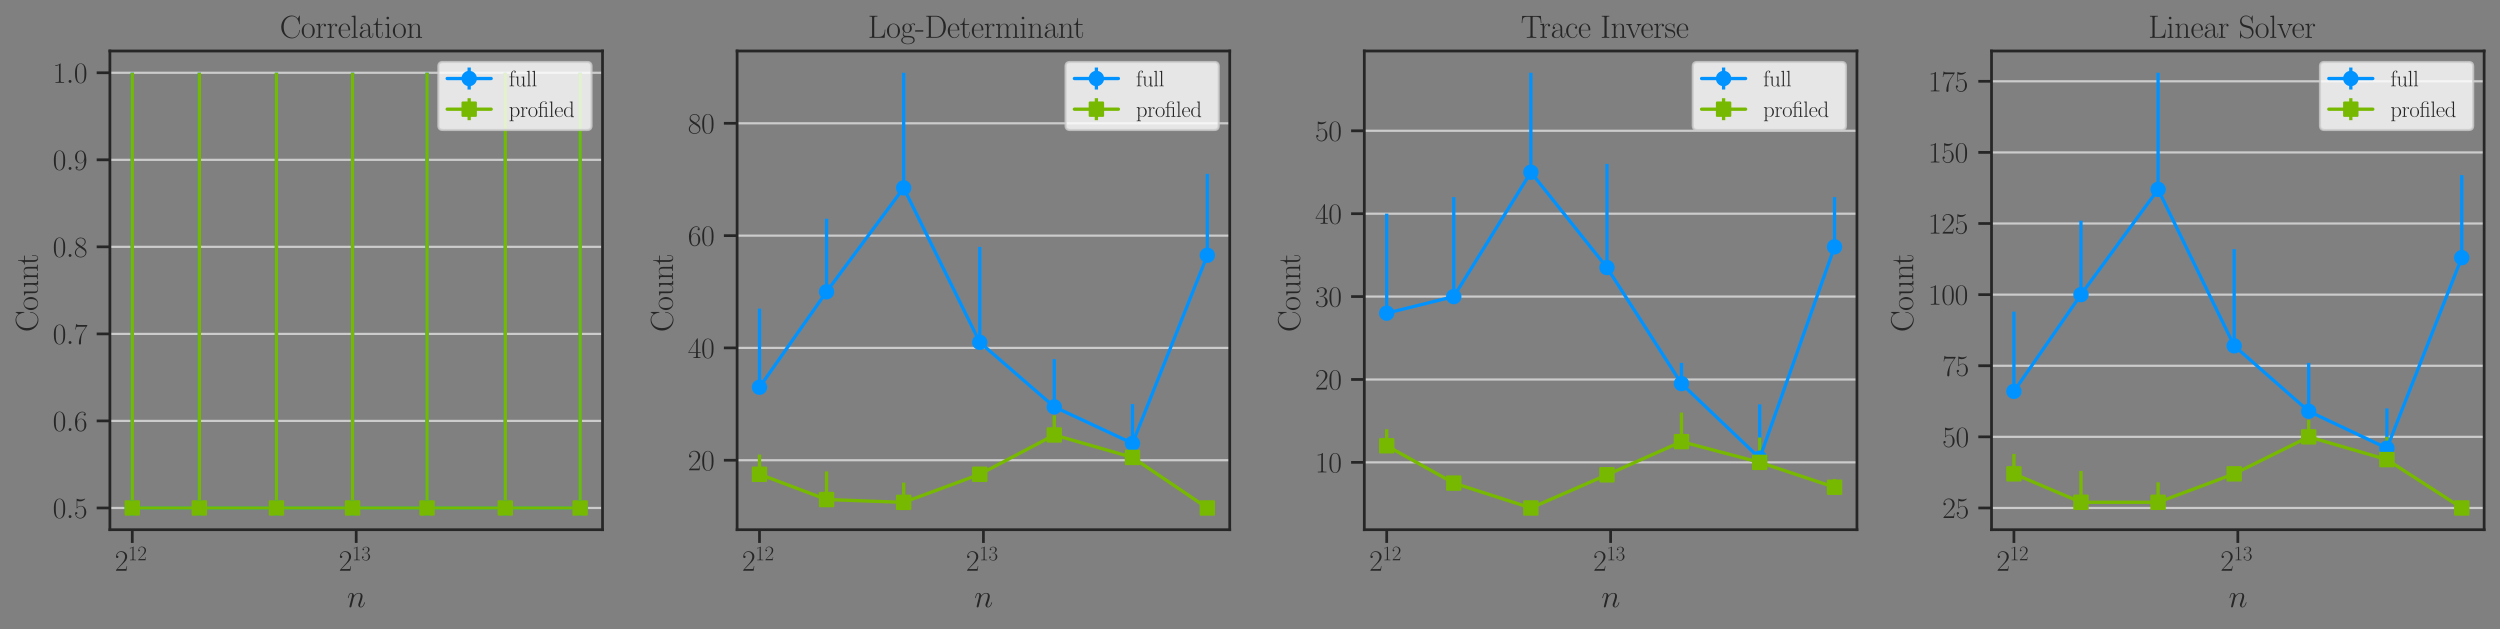 <?xml version="1.0" encoding="utf-8" standalone="no"?>
<!DOCTYPE svg PUBLIC "-//W3C//DTD SVG 1.1//EN"
  "http://www.w3.org/Graphics/SVG/1.1/DTD/svg11.dtd">
<svg height="285.696pt" version="1.1" viewBox="0 0 1135.296 285.696" width="1135.296pt" xmlns="http://www.w3.org/2000/svg" xmlns:xlink="http://www.w3.org/1999/xlink">
 <rect x="0" y="0" width="1135.296" height="285.696" fill="#808080" stroke="none"/>
 <defs>
  <style type="text/css">*{stroke-linecap:butt;stroke-linejoin:round;}</style>
 </defs>
 <g id="figure_1">
  <g id="patch_1">
   <path d="M 0 285.696 
L 1135.296 285.696 
L 1135.296 0 
L 0 0 
z
" style="fill:none;"/>
  </g>
  <g id="axes_1">
   <g id="patch_2">
    <path d="M 49.906 240.554 
L 273.614 240.554 
L 273.614 23.163 
L 49.906 23.163 
z
" style="fill:none;"/>
   </g>
   <g id="matplotlib.axis_1">
    <g id="xtick_1">
     <g id="line2d_1">
      <defs>
       <path d="M 0 0 
L 0 6 
" id="m971a5ce321" style="stroke:#262626;stroke-width:1.25;"/>
      </defs>
      <g>
       <use style="fill:#262626;stroke:#262626;stroke-width:1.25;" x="60.074" xlink:href="#m971a5ce321" y="240.554"/>
      </g>
     </g>
     <g id="text_1">
      <!-- $\mathdefault{2^{12}}$ -->
      <g style="fill:#262626;" transform="translate(52.124 259.187)scale(0.132 -0.132)">
       <defs>
        <path d="M 2669 989 
L 2554 989 
C 2490 536 2438 459 2413 420 
C 2381 369 1920 369 1830 369 
L 602 369 
C 832 619 1280 1072 1824 1597 
C 2214 1967 2669 2402 2669 3035 
C 2669 3790 2067 4224 1395 4224 
C 691 4224 262 3604 262 3030 
C 262 2780 448 2748 525 2748 
C 589 2748 781 2787 781 3010 
C 781 3207 614 3264 525 3264 
C 486 3264 448 3258 422 3245 
C 544 3790 915 4058 1306 4058 
C 1862 4058 2227 3617 2227 3035 
C 2227 2479 1901 2000 1536 1584 
L 262 146 
L 262 0 
L 2515 0 
L 2669 989 
z
" id="CMR17-32" transform="scale(0.016)"/>
        <path d="M 1702 4058 
C 1702 4192 1696 4192 1606 4192 
C 1357 3916 979 3827 621 3827 
C 602 3827 570 3827 563 3808 
C 557 3795 557 3782 557 3648 
C 755 3648 1088 3686 1344 3839 
L 1344 461 
C 1344 236 1331 160 781 160 
L 589 160 
L 589 0 
C 896 0 1216 0 1523 0 
C 1830 0 2150 0 2458 0 
L 2458 160 
L 2266 160 
C 1715 160 1702 230 1702 458 
L 1702 4058 
z
" id="CMR17-31" transform="scale(0.016)"/>
       </defs>
       <use transform="scale(0.996)" xlink:href="#CMR17-32"/>
       <use transform="translate(45.69 36.154)scale(0.697)" xlink:href="#CMR17-31"/>
       <use transform="translate(77.674 36.154)scale(0.697)" xlink:href="#CMR17-32"/>
      </g>
     </g>
    </g>
    <g id="xtick_2">
     <g id="line2d_2">
      <g>
       <use style="fill:#262626;stroke:#262626;stroke-width:1.25;" x="161.76" xlink:href="#m971a5ce321" y="240.554"/>
      </g>
     </g>
     <g id="text_2">
      <!-- $\mathdefault{2^{13}}$ -->
      <g style="fill:#262626;" transform="translate(153.81 259.187)scale(0.132 -0.132)">
       <defs>
        <path d="M 1414 2157 
C 1984 2157 2234 1662 2234 1090 
C 2234 320 1824 25 1453 25 
C 1114 25 563 194 390 693 
C 422 680 454 680 486 680 
C 640 680 755 782 755 948 
C 755 1133 614 1216 486 1216 
C 378 1216 211 1165 211 926 
C 211 335 787 -128 1466 -128 
C 2176 -128 2720 430 2720 1085 
C 2720 1707 2208 2157 1600 2227 
C 2086 2328 2554 2756 2554 3329 
C 2554 3820 2048 4179 1472 4179 
C 890 4179 378 3829 378 3329 
C 378 3110 544 3072 627 3072 
C 762 3072 877 3155 877 3321 
C 877 3486 762 3569 627 3569 
C 602 3569 570 3569 544 3557 
C 730 3959 1235 4032 1459 4032 
C 1683 4032 2106 3925 2106 3320 
C 2106 3143 2080 2828 1862 2550 
C 1670 2304 1453 2304 1242 2284 
C 1210 2284 1062 2269 1037 2269 
C 992 2263 966 2257 966 2208 
C 966 2163 973 2157 1101 2157 
L 1414 2157 
z
" id="CMR17-33" transform="scale(0.016)"/>
       </defs>
       <use transform="scale(0.996)" xlink:href="#CMR17-32"/>
       <use transform="translate(45.69 36.154)scale(0.697)" xlink:href="#CMR17-31"/>
       <use transform="translate(77.674 36.154)scale(0.697)" xlink:href="#CMR17-33"/>
      </g>
     </g>
    </g>
    <g id="text_3">
     <!-- $n$ -->
     <g style="fill:#262626;" transform="translate(157.567 275.706)scale(0.144 -0.144)">
      <defs>
       <path d="M 1318 1871 
C 1331 1910 1491 2229 1728 2433 
C 1894 2586 2112 2689 2362 2689 
C 2618 2689 2707 2497 2707 2242 
C 2707 1878 2445 1150 2317 805 
C 2259 651 2227 568 2227 453 
C 2227 166 2426 -64 2733 -64 
C 3328 -64 3552 875 3552 913 
C 3552 945 3526 971 3488 971 
C 3430 971 3424 952 3392 843 
C 3245 319 3002 64 2752 64 
C 2688 64 2586 64 2586 269 
C 2586 429 2656 621 2694 710 
C 2822 1063 3091 1780 3091 2145 
C 3091 2528 2867 2816 2381 2816 
C 1811 2816 1510 2415 1395 2255 
C 1376 2618 1114 2816 832 2816 
C 627 2816 486 2695 378 2478 
C 262 2248 173 1865 173 1839 
C 173 1814 198 1782 243 1782 
C 294 1782 301 1788 339 1935 
C 442 2325 557 2689 813 2689 
C 960 2689 1011 2586 1011 2395 
C 1011 2254 947 2005 902 1807 
L 723 1118 
C 698 996 627 709 595 594 
C 550 428 480 128 480 96 
C 480 6 550 -64 646 -64 
C 723 -64 813 -26 864 70 
C 877 102 934 326 966 453 
L 1107 1028 
L 1318 1871 
z
" id="CMMI12-6e" transform="scale(0.016)"/>
      </defs>
      <use transform="scale(0.996)" xlink:href="#CMMI12-6e"/>
     </g>
    </g>
   </g>
   <g id="matplotlib.axis_2">
    <g id="ytick_1">
     <g id="line2d_3">
      <path clip-path="url(#p2ef916c9c4)" d="M 49.906 230.673 
L 273.614 230.673 
" style="fill:none;stroke:#cccccc;stroke-linecap:round;"/>
     </g>
     <g id="line2d_4">
      <defs>
       <path d="M 0 0 
L -6 0 
" id="m2a0d6f2ae0" style="stroke:#262626;stroke-width:1.25;"/>
      </defs>
      <g>
       <use style="fill:#262626;stroke:#262626;stroke-width:1.25;" x="49.906" xlink:href="#m2a0d6f2ae0" y="230.673"/>
      </g>
     </g>
     <g id="text_4">
      <!-- $\mathdefault{0.5}$ -->
      <g style="fill:#262626;" transform="translate(23.952 235.239)scale(0.132 -0.132)">
       <defs>
        <path d="M 2688 2025 
C 2688 2416 2682 3080 2413 3591 
C 2176 4039 1798 4198 1466 4198 
C 1158 4198 768 4058 525 3597 
C 269 3118 243 2524 243 2025 
C 243 1661 250 1106 448 619 
C 723 -39 1216 -128 1466 -128 
C 1760 -128 2208 -7 2470 600 
C 2662 1042 2688 1559 2688 2025 
z
M 1466 -26 
C 1056 -26 813 325 723 812 
C 653 1188 653 1738 653 2096 
C 653 2588 653 2997 736 3387 
C 858 3929 1216 4096 1466 4096 
C 1728 4096 2067 3923 2189 3400 
C 2272 3036 2278 2607 2278 2096 
C 2278 1680 2278 1169 2202 792 
C 2067 95 1690 -26 1466 -26 
z
" id="CMR17-30" transform="scale(0.016)"/>
        <path d="M 1178 307 
C 1178 492 1024 619 870 619 
C 685 619 557 466 557 313 
C 557 128 710 0 864 0 
C 1050 0 1178 153 1178 307 
z
" id="CMMI12-3a" transform="scale(0.016)"/>
        <path d="M 730 3692 
C 794 3666 1056 3584 1325 3584 
C 1920 3584 2246 3911 2432 4100 
C 2432 4157 2432 4192 2394 4192 
C 2387 4192 2374 4192 2323 4163 
C 2099 4058 1837 3973 1517 3973 
C 1325 3973 1037 3999 723 4139 
C 653 4171 640 4171 634 4171 
C 602 4171 595 4164 595 4037 
L 595 2203 
C 595 2089 595 2057 659 2057 
C 691 2057 704 2070 736 2114 
C 941 2401 1222 2522 1542 2522 
C 1766 2522 2246 2382 2246 1289 
C 2246 1085 2246 715 2054 421 
C 1894 159 1645 25 1370 25 
C 947 25 518 320 403 814 
C 429 807 480 795 506 795 
C 589 795 749 840 749 1038 
C 749 1210 627 1280 506 1280 
C 358 1280 262 1190 262 1011 
C 262 454 704 -128 1382 -128 
C 2042 -128 2669 440 2669 1264 
C 2669 2030 2170 2624 1549 2624 
C 1222 2624 947 2503 730 2274 
L 730 3692 
z
" id="CMR17-35" transform="scale(0.016)"/>
       </defs>
       <use transform="scale(0.996)" xlink:href="#CMR17-30"/>
       <use transform="translate(45.69 0)scale(0.996)" xlink:href="#CMMI12-3a"/>
       <use transform="translate(72.788 0)scale(0.996)" xlink:href="#CMR17-35"/>
      </g>
     </g>
    </g>
    <g id="ytick_2">
     <g id="line2d_5">
      <path clip-path="url(#p2ef916c9c4)" d="M 49.906 191.147 
L 273.614 191.147 
" style="fill:none;stroke:#cccccc;stroke-linecap:round;"/>
     </g>
     <g id="line2d_6">
      <g>
       <use style="fill:#262626;stroke:#262626;stroke-width:1.25;" x="49.906" xlink:href="#m2a0d6f2ae0" y="191.147"/>
      </g>
     </g>
     <g id="text_5">
      <!-- $\mathdefault{0.6}$ -->
      <g style="fill:#262626;" transform="translate(23.952 195.713)scale(0.132 -0.132)">
       <defs>
        <path d="M 678 2176 
C 678 3690 1395 4032 1811 4032 
C 1946 4032 2272 4009 2400 3776 
C 2298 3776 2106 3776 2106 3553 
C 2106 3381 2246 3323 2336 3323 
C 2394 3323 2566 3348 2566 3560 
C 2566 3954 2246 4179 1805 4179 
C 1043 4179 243 3390 243 1984 
C 243 253 966 -128 1478 -128 
C 2099 -128 2688 427 2688 1283 
C 2688 2081 2170 2662 1517 2662 
C 1126 2662 838 2407 678 1960 
L 678 2176 
z
M 1478 25 
C 691 25 691 1200 691 1436 
C 691 1896 909 2560 1504 2560 
C 1613 2560 1926 2560 2138 2120 
C 2253 1870 2253 1609 2253 1289 
C 2253 944 2253 690 2118 434 
C 1978 171 1773 25 1478 25 
z
" id="CMR17-36" transform="scale(0.016)"/>
       </defs>
       <use transform="scale(0.996)" xlink:href="#CMR17-30"/>
       <use transform="translate(45.69 0)scale(0.996)" xlink:href="#CMMI12-3a"/>
       <use transform="translate(72.788 0)scale(0.996)" xlink:href="#CMR17-36"/>
      </g>
     </g>
    </g>
    <g id="ytick_3">
     <g id="line2d_7">
      <path clip-path="url(#p2ef916c9c4)" d="M 49.906 151.621 
L 273.614 151.621 
" style="fill:none;stroke:#cccccc;stroke-linecap:round;"/>
     </g>
     <g id="line2d_8">
      <g>
       <use style="fill:#262626;stroke:#262626;stroke-width:1.25;" x="49.906" xlink:href="#m2a0d6f2ae0" y="151.621"/>
      </g>
     </g>
     <g id="text_6">
      <!-- $\mathdefault{0.7}$ -->
      <g style="fill:#262626;" transform="translate(23.952 156.188)scale(0.132 -0.132)">
       <defs>
        <path d="M 2886 3941 
L 2886 4081 
L 1382 4081 
C 634 4081 621 4165 595 4288 
L 480 4288 
L 294 3094 
L 410 3094 
C 429 3215 474 3540 550 3661 
C 589 3712 1062 3712 1171 3712 
L 2579 3712 
L 1869 2661 
C 1395 1954 1069 999 1069 165 
C 1069 89 1069 -128 1299 -128 
C 1530 -128 1530 89 1530 171 
L 1530 465 
C 1530 1508 1709 2196 2003 2636 
L 2886 3941 
z
" id="CMR17-37" transform="scale(0.016)"/>
       </defs>
       <use transform="scale(0.996)" xlink:href="#CMR17-30"/>
       <use transform="translate(45.69 0)scale(0.996)" xlink:href="#CMMI12-3a"/>
       <use transform="translate(72.788 0)scale(0.996)" xlink:href="#CMR17-37"/>
      </g>
     </g>
    </g>
    <g id="ytick_4">
     <g id="line2d_9">
      <path clip-path="url(#p2ef916c9c4)" d="M 49.906 112.096 
L 273.614 112.096 
" style="fill:none;stroke:#cccccc;stroke-linecap:round;"/>
     </g>
     <g id="line2d_10">
      <g>
       <use style="fill:#262626;stroke:#262626;stroke-width:1.25;" x="49.906" xlink:href="#m2a0d6f2ae0" y="112.096"/>
      </g>
     </g>
     <g id="text_7">
      <!-- $\mathdefault{0.8}$ -->
      <g style="fill:#262626;" transform="translate(23.952 116.662)scale(0.132 -0.132)">
       <defs>
        <path d="M 1741 2264 
C 2144 2467 2554 2773 2554 3263 
C 2554 3841 1990 4179 1472 4179 
C 890 4179 378 3759 378 3180 
C 378 3021 416 2747 666 2505 
C 730 2442 998 2251 1171 2130 
C 883 1983 211 1634 211 934 
C 211 279 838 -128 1459 -128 
C 2144 -128 2720 362 2720 1010 
C 2720 1590 2330 1857 2074 2029 
L 1741 2264 
z
M 902 2822 
C 851 2854 595 3051 595 3351 
C 595 3739 998 4032 1459 4032 
C 1965 4032 2336 3676 2336 3262 
C 2336 2669 1670 2331 1638 2331 
C 1632 2331 1626 2331 1574 2370 
L 902 2822 
z
M 2080 1519 
C 2176 1449 2483 1240 2483 851 
C 2483 381 2010 25 1472 25 
C 890 25 448 438 448 940 
C 448 1443 838 1862 1280 2060 
L 2080 1519 
z
" id="CMR17-38" transform="scale(0.016)"/>
       </defs>
       <use transform="scale(0.996)" xlink:href="#CMR17-30"/>
       <use transform="translate(45.69 0)scale(0.996)" xlink:href="#CMMI12-3a"/>
       <use transform="translate(72.788 0)scale(0.996)" xlink:href="#CMR17-38"/>
      </g>
     </g>
    </g>
    <g id="ytick_5">
     <g id="line2d_11">
      <path clip-path="url(#p2ef916c9c4)" d="M 49.906 72.57 
L 273.614 72.57 
" style="fill:none;stroke:#cccccc;stroke-linecap:round;"/>
     </g>
     <g id="line2d_12">
      <g>
       <use style="fill:#262626;stroke:#262626;stroke-width:1.25;" x="49.906" xlink:href="#m2a0d6f2ae0" y="72.57"/>
      </g>
     </g>
     <g id="text_8">
      <!-- $\mathdefault{0.9}$ -->
      <g style="fill:#262626;" transform="translate(23.952 77.136)scale(0.132 -0.132)">
       <defs>
        <path d="M 2253 1864 
C 2253 464 1670 31 1190 31 
C 1043 31 685 31 538 294 
C 704 268 826 357 826 518 
C 826 692 685 749 595 749 
C 538 749 365 723 365 506 
C 365 71 742 -128 1203 -128 
C 1939 -128 2688 674 2688 2073 
C 2688 3817 1971 4179 1485 4179 
C 851 4179 243 3628 243 2778 
C 243 1991 762 1408 1414 1408 
C 1952 1408 2189 1903 2253 2112 
L 2253 1864 
z
M 1427 1510 
C 1254 1510 1011 1542 813 1922 
C 678 2169 678 2461 678 2771 
C 678 3146 678 3405 858 3684 
C 947 3817 1114 4032 1485 4032 
C 2240 4032 2240 2885 2240 2632 
C 2240 2182 2035 1510 1427 1510 
z
" id="CMR17-39" transform="scale(0.016)"/>
       </defs>
       <use transform="scale(0.996)" xlink:href="#CMR17-30"/>
       <use transform="translate(45.69 0)scale(0.996)" xlink:href="#CMMI12-3a"/>
       <use transform="translate(72.788 0)scale(0.996)" xlink:href="#CMR17-39"/>
      </g>
     </g>
    </g>
    <g id="ytick_6">
     <g id="line2d_13">
      <path clip-path="url(#p2ef916c9c4)" d="M 49.906 33.044 
L 273.614 33.044 
" style="fill:none;stroke:#cccccc;stroke-linecap:round;"/>
     </g>
     <g id="line2d_14">
      <g>
       <use style="fill:#262626;stroke:#262626;stroke-width:1.25;" x="49.906" xlink:href="#m2a0d6f2ae0" y="33.044"/>
      </g>
     </g>
     <g id="text_9">
      <!-- $\mathdefault{1.0}$ -->
      <g style="fill:#262626;" transform="translate(23.952 37.61)scale(0.132 -0.132)">
       <use transform="scale(0.996)" xlink:href="#CMR17-31"/>
       <use transform="translate(45.69 0)scale(0.996)" xlink:href="#CMMI12-3a"/>
       <use transform="translate(72.788 0)scale(0.996)" xlink:href="#CMR17-30"/>
      </g>
     </g>
    </g>
    <g id="text_10">
     <!-- Count -->
     <g style="fill:#262626;" transform="translate(17.163 150.783)rotate(-90)scale(0.144 -0.144)">
      <defs>
       <path d="M 3974 4289 
C 3974 4403 3968 4410 3930 4410 
C 3904 4410 3898 4403 3853 4327 
L 3571 3792 
C 3258 4187 2874 4416 2381 4416 
C 1286 4416 294 3456 294 2148 
C 294 826 1286 -128 2387 -128 
C 3366 -128 3974 730 3974 1461 
C 3974 1524 3974 1550 3917 1550 
C 3866 1550 3866 1531 3859 1474 
C 3808 585 3168 38 2477 38 
C 1824 38 781 495 781 2147 
C 781 3805 1843 4250 2464 4250 
C 3187 4250 3712 3628 3834 2745 
C 3846 2668 3846 2655 3904 2655 
C 3974 2655 3974 2668 3974 2783 
L 3974 4289 
z
" id="CMR17-43" transform="scale(0.016)"/>
       <path d="M 2758 1356 
C 2758 2176 2163 2816 1466 2816 
C 768 2816 173 2176 173 1356 
C 173 551 768 -64 1466 -64 
C 2163 -64 2758 551 2758 1356 
z
M 1466 51 
C 1165 51 909 230 762 480 
C 602 767 582 1126 582 1408 
C 582 1677 595 2010 762 2298 
C 890 2509 1139 2714 1466 2714 
C 1754 2714 1997 2554 2150 2330 
C 2349 2029 2349 1607 2349 1408 
C 2349 1158 2336 775 2163 467 
C 1984 173 1709 51 1466 51 
z
" id="CMR17-6f" transform="scale(0.016)"/>
       <path d="M 1882 2693 
L 1882 2528 
C 2259 2528 2317 2489 2317 2186 
L 2317 1032 
C 2317 500 2029 38 1555 38 
C 1030 38 986 348 986 678 
L 986 2763 
L 211 2693 
L 211 2528 
C 467 2528 640 2528 646 2274 
L 646 1058 
C 646 633 646 361 813 183 
C 896 101 1056 -64 1517 -64 
C 2061 -64 2272 377 2323 506 
L 2330 506 
L 2330 -63 
L 3091 -63 
L 3091 128 
C 2714 128 2656 166 2656 473 
L 2656 2763 
L 1882 2693 
z
" id="CMR17-75" transform="scale(0.016)"/>
       <path d="M 2656 1933 
C 2656 2259 2592 2790 1837 2790 
C 1331 2790 1069 2400 973 2144 
L 966 2144 
L 966 2790 
L 211 2720 
L 211 2554 
C 589 2554 646 2515 646 2208 
L 646 428 
C 646 184 621 153 211 153 
L 211 -13 
C 365 0 646 0 813 0 
C 979 0 1267 0 1421 -13 
L 1421 153 
C 1011 153 986 178 986 428 
L 986 1658 
C 986 2247 1344 2688 1792 2688 
C 2266 2688 2317 2266 2317 1958 
L 2317 428 
C 2317 184 2291 153 1882 153 
L 1882 -13 
C 2035 0 2317 0 2483 0 
C 2650 0 2938 0 3091 -13 
L 3091 153 
C 2682 153 2656 178 2656 428 
L 2656 1933 
z
" id="CMR17-6e" transform="scale(0.016)"/>
       <path d="M 966 2560 
L 1862 2560 
L 1862 2725 
L 966 2725 
L 966 3904 
L 851 3904 
C 838 3245 614 2668 70 2668 
L 70 2560 
L 627 2560 
L 627 771 
C 627 650 627 -64 1370 -64 
C 1747 -64 1965 306 1965 777 
L 1965 1140 
L 1850 1140 
L 1850 783 
C 1850 344 1677 51 1408 51 
C 1222 51 966 178 966 758 
L 966 2560 
z
" id="CMR17-74" transform="scale(0.016)"/>
      </defs>
      <use transform="scale(0.996)" xlink:href="#CMR17-43"/>
      <use transform="translate(66.51 0)scale(0.996)" xlink:href="#CMR17-6f"/>
      <use transform="translate(112.2 0)scale(0.996)" xlink:href="#CMR17-75"/>
      <use transform="translate(163.096 0)scale(0.996)" xlink:href="#CMR17-6e"/>
      <use transform="translate(211.389 0)scale(0.996)" xlink:href="#CMR17-74"/>
     </g>
    </g>
   </g>
   <g id="LineCollection_1">
    <path clip-path="url(#p2ef916c9c4)" d="M 60.074 230.673 
L 60.074 33.044 
" style="fill:none;stroke:#0093ff;stroke-width:1.5;"/>
    <path clip-path="url(#p2ef916c9c4)" d="M 90.528 230.673 
L 90.528 33.044 
" style="fill:none;stroke:#0093ff;stroke-width:1.5;"/>
    <path clip-path="url(#p2ef916c9c4)" d="M 125.545 230.673 
L 125.545 33.044 
" style="fill:none;stroke:#0093ff;stroke-width:1.5;"/>
    <path clip-path="url(#p2ef916c9c4)" d="M 160.103 230.673 
L 160.103 33.044 
" style="fill:none;stroke:#0093ff;stroke-width:1.5;"/>
    <path clip-path="url(#p2ef916c9c4)" d="M 193.935 230.673 
L 193.935 33.044 
" style="fill:none;stroke:#0093ff;stroke-width:1.5;"/>
    <path clip-path="url(#p2ef916c9c4)" d="M 229.46 230.673 
L 229.46 33.044 
" style="fill:none;stroke:#0093ff;stroke-width:1.5;"/>
    <path clip-path="url(#p2ef916c9c4)" d="M 263.445 230.673 
L 263.445 33.044 
" style="fill:none;stroke:#0093ff;stroke-width:1.5;"/>
   </g>
   <g id="LineCollection_2">
    <path clip-path="url(#p2ef916c9c4)" d="M 60.074 230.673 
L 60.074 33.044 
" style="fill:none;stroke:#77b900;stroke-width:1.5;"/>
    <path clip-path="url(#p2ef916c9c4)" d="M 90.528 230.673 
L 90.528 33.044 
" style="fill:none;stroke:#77b900;stroke-width:1.5;"/>
    <path clip-path="url(#p2ef916c9c4)" d="M 125.545 230.673 
L 125.545 33.044 
" style="fill:none;stroke:#77b900;stroke-width:1.5;"/>
    <path clip-path="url(#p2ef916c9c4)" d="M 160.103 230.673 
L 160.103 33.044 
" style="fill:none;stroke:#77b900;stroke-width:1.5;"/>
    <path clip-path="url(#p2ef916c9c4)" d="M 193.935 230.673 
L 193.935 33.044 
" style="fill:none;stroke:#77b900;stroke-width:1.5;"/>
    <path clip-path="url(#p2ef916c9c4)" d="M 229.46 230.673 
L 229.46 33.044 
" style="fill:none;stroke:#77b900;stroke-width:1.5;"/>
    <path clip-path="url(#p2ef916c9c4)" d="M 263.445 230.673 
L 263.445 33.044 
" style="fill:none;stroke:#77b900;stroke-width:1.5;"/>
   </g>
   <g id="line2d_15">
    <path clip-path="url(#p2ef916c9c4)" d="M 60.074 230.673 
L 90.528 230.673 
L 125.545 230.673 
L 160.103 230.673 
L 193.935 230.673 
L 229.46 230.673 
L 263.445 230.673 
" style="fill:none;stroke:#0093ff;stroke-linecap:round;stroke-width:1.5;"/>
    <defs>
     <path d="M 0 3 
C 0.796 3 1.559 2.684 2.121 2.121 
C 2.684 1.559 3 0.796 3 0 
C 3 -0.796 2.684 -1.559 2.121 -2.121 
C 1.559 -2.684 0.796 -3 0 -3 
C -0.796 -3 -1.559 -2.684 -2.121 -2.121 
C -2.684 -1.559 -3 -0.796 -3 0 
C -3 0.796 -2.684 1.559 -2.121 2.121 
C -1.559 2.684 -0.796 3 0 3 
z
" id="m55bd5b548d" style="stroke:#0093ff;"/>
    </defs>
    <g clip-path="url(#p2ef916c9c4)">
     <use style="fill:#0093ff;stroke:#0093ff;" x="60.074" xlink:href="#m55bd5b548d" y="230.673"/>
     <use style="fill:#0093ff;stroke:#0093ff;" x="90.528" xlink:href="#m55bd5b548d" y="230.673"/>
     <use style="fill:#0093ff;stroke:#0093ff;" x="125.545" xlink:href="#m55bd5b548d" y="230.673"/>
     <use style="fill:#0093ff;stroke:#0093ff;" x="160.103" xlink:href="#m55bd5b548d" y="230.673"/>
     <use style="fill:#0093ff;stroke:#0093ff;" x="193.935" xlink:href="#m55bd5b548d" y="230.673"/>
     <use style="fill:#0093ff;stroke:#0093ff;" x="229.46" xlink:href="#m55bd5b548d" y="230.673"/>
     <use style="fill:#0093ff;stroke:#0093ff;" x="263.445" xlink:href="#m55bd5b548d" y="230.673"/>
    </g>
   </g>
   <g id="line2d_16">
    <path clip-path="url(#p2ef916c9c4)" d="M 60.074 230.673 
L 90.528 230.673 
L 125.545 230.673 
L 160.103 230.673 
L 193.935 230.673 
L 229.46 230.673 
L 263.445 230.673 
" style="fill:none;stroke:#77b900;stroke-linecap:round;stroke-width:1.5;"/>
    <defs>
     <path d="M -3 3 
L 3 3 
L 3 -3 
L -3 -3 
z
" id="m685dff1a39" style="stroke:#77b900;stroke-linejoin:miter;"/>
    </defs>
    <g clip-path="url(#p2ef916c9c4)">
     <use style="fill:#77b900;stroke:#77b900;stroke-linejoin:miter;" x="60.074" xlink:href="#m685dff1a39" y="230.673"/>
     <use style="fill:#77b900;stroke:#77b900;stroke-linejoin:miter;" x="90.528" xlink:href="#m685dff1a39" y="230.673"/>
     <use style="fill:#77b900;stroke:#77b900;stroke-linejoin:miter;" x="125.545" xlink:href="#m685dff1a39" y="230.673"/>
     <use style="fill:#77b900;stroke:#77b900;stroke-linejoin:miter;" x="160.103" xlink:href="#m685dff1a39" y="230.673"/>
     <use style="fill:#77b900;stroke:#77b900;stroke-linejoin:miter;" x="193.935" xlink:href="#m685dff1a39" y="230.673"/>
     <use style="fill:#77b900;stroke:#77b900;stroke-linejoin:miter;" x="229.46" xlink:href="#m685dff1a39" y="230.673"/>
     <use style="fill:#77b900;stroke:#77b900;stroke-linejoin:miter;" x="263.445" xlink:href="#m685dff1a39" y="230.673"/>
    </g>
   </g>
   <g id="patch_3">
    <path d="M 49.906 240.554 
L 49.906 23.163 
" style="fill:none;stroke:#262626;stroke-linecap:square;stroke-linejoin:miter;stroke-width:1.25;"/>
   </g>
   <g id="patch_4">
    <path d="M 273.614 240.554 
L 273.614 23.163 
" style="fill:none;stroke:#262626;stroke-linecap:square;stroke-linejoin:miter;stroke-width:1.25;"/>
   </g>
   <g id="patch_5">
    <path d="M 49.906 240.554 
L 273.614 240.554 
" style="fill:none;stroke:#262626;stroke-linecap:square;stroke-linejoin:miter;stroke-width:1.25;"/>
   </g>
   <g id="patch_6">
    <path d="M 49.906 23.163 
L 273.614 23.163 
" style="fill:none;stroke:#262626;stroke-linecap:square;stroke-linejoin:miter;stroke-width:1.25;"/>
   </g>
   <g id="text_11">
    <!-- Correlation -->
    <g style="fill:#262626;" transform="translate(127.032 17.163)scale(0.144 -0.144)">
     <defs>
      <path d="M 960 1497 
C 960 2112 1222 2688 1702 2688 
C 1747 2688 1792 2682 1837 2662 
C 1837 2662 1696 2617 1696 2452 
C 1696 2298 1818 2234 1914 2234 
C 1990 2234 2131 2279 2131 2458 
C 2131 2663 1926 2790 1709 2790 
C 1222 2790 1011 2317 947 2093 
L 941 2093 
L 941 2790 
L 198 2720 
L 198 2554 
C 576 2554 634 2515 634 2208 
L 634 428 
C 634 184 608 153 198 153 
L 198 -13 
C 352 0 646 0 813 0 
C 998 0 1325 0 1498 -13 
L 1498 153 
C 1037 153 960 153 960 440 
L 960 1497 
z
" id="CMR17-72" transform="scale(0.016)"/>
      <path d="M 2438 1472 
C 2464 1498 2464 1511 2464 1576 
C 2464 2238 2118 2816 1389 2816 
C 710 2816 173 2169 173 1383 
C 173 551 781 -64 1459 -64 
C 2176 -64 2458 607 2458 740 
C 2458 784 2419 784 2406 784 
C 2362 784 2355 771 2330 696 
C 2189 265 1837 51 1504 51 
C 1229 51 954 203 781 480 
C 582 803 582 1176 582 1472 
L 2438 1472 
z
M 589 1568 
C 634 2505 1126 2714 1382 2714 
C 1818 2714 2112 2297 2118 1568 
L 589 1568 
z
" id="CMR17-65" transform="scale(0.016)"/>
      <path d="M 979 4396 
L 218 4326 
L 218 4160 
C 595 4160 653 4122 653 3817 
L 653 426 
C 653 184 627 153 218 153 
L 218 -13 
C 371 0 653 0 813 0 
C 979 0 1261 0 1414 -13 
L 1414 153 
C 1005 153 979 178 979 426 
L 979 4396 
z
" id="CMR17-6c" transform="scale(0.016)"/>
      <path d="M 2304 1653 
C 2304 2072 2304 2294 2035 2543 
C 1798 2752 1523 2816 1306 2816 
C 800 2816 435 2407 435 1971 
C 435 1728 627 1728 666 1728 
C 749 1728 896 1778 896 1954 
C 896 2112 774 2181 666 2181 
C 640 2181 608 2174 589 2168 
C 723 2592 1069 2714 1293 2714 
C 1613 2714 1965 2429 1965 1885 
L 1965 1600 
C 1587 1600 1133 1549 774 1357 
C 371 1133 256 813 256 570 
C 256 77 832 -64 1171 -64 
C 1523 -64 1850 139 1990 511 
C 2003 233 2182 -18 2464 -18 
C 2598 -18 2938 70 2938 567 
L 2938 920 
L 2822 920 
L 2822 562 
C 2822 178 2650 128 2566 128 
C 2304 128 2304 458 2304 738 
L 2304 1653 
z
M 1965 870 
C 1965 317 1568 38 1216 38 
C 896 38 646 275 646 570 
C 646 761 730 1100 1101 1305 
C 1408 1478 1760 1504 1965 1504 
L 1965 870 
z
" id="CMR17-61" transform="scale(0.016)"/>
      <path d="M 992 3909 
C 992 4049 877 4170 730 4170 
C 589 4170 467 4056 467 3909 
C 467 3769 582 3648 730 3648 
C 870 3648 992 3763 992 3909 
z
M 243 2706 
L 243 2541 
C 602 2541 653 2502 653 2197 
L 653 427 
C 653 184 627 153 218 153 
L 218 -13 
C 371 0 646 0 806 0 
C 960 0 1222 0 1370 -13 
L 1370 153 
C 992 153 979 191 979 420 
L 979 2776 
L 243 2706 
z
" id="CMR17-69" transform="scale(0.016)"/>
     </defs>
     <use transform="scale(0.996)" xlink:href="#CMR17-43"/>
     <use transform="translate(66.51 0)scale(0.996)" xlink:href="#CMR17-6f"/>
     <use transform="translate(112.2 0)scale(0.996)" xlink:href="#CMR17-72"/>
     <use transform="translate(147.481 0)scale(0.996)" xlink:href="#CMR17-72"/>
     <use transform="translate(182.762 0)scale(0.996)" xlink:href="#CMR17-65"/>
     <use transform="translate(223.248 0)scale(0.996)" xlink:href="#CMR17-6c"/>
     <use transform="translate(248.119 0)scale(0.996)" xlink:href="#CMR17-61"/>
     <use transform="translate(293.809 0)scale(0.996)" xlink:href="#CMR17-74"/>
     <use transform="translate(329.09 0)scale(0.996)" xlink:href="#CMR17-69"/>
     <use transform="translate(353.961 0)scale(0.996)" xlink:href="#CMR17-6f"/>
     <use transform="translate(399.651 0)scale(0.996)" xlink:href="#CMR17-6e"/>
    </g>
   </g>
   <g id="legend_1">
    <g id="patch_7">
     <path d="M 201.071 59.014 
L 266.618 59.014 
Q 268.617 59.014 268.617 57.015 
L 268.617 30.158 
Q 268.617 28.159 266.618 28.159 
L 201.071 28.159 
Q 199.073 28.159 199.073 30.158 
L 199.073 57.015 
Q 199.073 59.014 201.071 59.014 
z
" style="fill:#ffffff;opacity:0.8;stroke:#cccccc;stroke-linejoin:miter;"/>
    </g>
    <g id="LineCollection_3">
     <path d="M 213.064 40.651 
L 213.064 30.658 
" style="fill:none;stroke:#0093ff;stroke-width:1.5;"/>
    </g>
    <g id="line2d_17">
     <path d="M 203.07 35.655 
L 223.057 35.655 
" style="fill:none;stroke:#0093ff;stroke-linecap:round;stroke-width:1.5;"/>
    </g>
    <g id="line2d_18">
     <g>
      <use style="fill:#0093ff;stroke:#0093ff;" x="213.064" xlink:href="#m55bd5b548d" y="35.655"/>
     </g>
    </g>
    <g id="text_12">
     <!-- full -->
     <g style="fill:#262626;" transform="translate(231.052 39.152)scale(0.1 -0.1)">
      <defs>
       <path d="M 979 2560 
L 1709 2560 
L 1709 2725 
L 966 2725 
L 966 3494 
C 966 4022 1235 4352 1510 4352 
C 1594 4352 1690 4327 1754 4282 
C 1702 4269 1568 4225 1568 4067 
C 1568 3901 1696 3850 1786 3850 
C 1875 3850 2003 3901 2003 4067 
C 2003 4308 1773 4454 1517 4454 
C 1152 4454 653 4156 653 3481 
L 653 2725 
L 141 2725 
L 141 2560 
L 653 2560 
L 653 427 
C 653 184 627 153 218 153 
L 218 -13 
C 371 0 666 0 832 0 
C 1018 0 1344 0 1517 -13 
L 1517 153 
C 1056 153 979 153 979 439 
L 979 2560 
z
" id="CMR17-66" transform="scale(0.016)"/>
      </defs>
      <use transform="scale(0.996)" xlink:href="#CMR17-66"/>
      <use transform="translate(27.474 0)scale(0.996)" xlink:href="#CMR17-75"/>
      <use transform="translate(78.369 0)scale(0.996)" xlink:href="#CMR17-6c"/>
      <use transform="translate(103.24 0)scale(0.996)" xlink:href="#CMR17-6c"/>
     </g>
    </g>
    <g id="LineCollection_4">
     <path d="M 213.064 54.58 
L 213.064 44.586 
" style="fill:none;stroke:#77b900;stroke-width:1.5;"/>
    </g>
    <g id="line2d_19">
     <path d="M 203.07 49.583 
L 223.057 49.583 
" style="fill:none;stroke:#77b900;stroke-linecap:round;stroke-width:1.5;"/>
    </g>
    <g id="line2d_20">
     <g>
      <use style="fill:#77b900;stroke:#77b900;stroke-linejoin:miter;" x="213.064" xlink:href="#m685dff1a39" y="49.583"/>
     </g>
    </g>
    <g id="text_13">
     <!-- profiled -->
     <g style="fill:#262626;" transform="translate(231.052 53.081)scale(0.1 -0.1)">
      <defs>
       <path d="M 1408 -1063 
C 998 -1063 973 -1037 973 -789 
L 973 402 
C 1158 134 1427 -38 1766 -38 
C 2406 -38 3053 523 3053 1388 
C 3053 2191 2496 2802 1837 2802 
C 1453 2802 1139 2592 960 2338 
L 960 2802 
L 198 2732 
L 198 2567 
C 576 2567 634 2528 634 2223 
L 634 -789 
C 634 -1031 608 -1063 198 -1063 
L 198 -1228 
C 352 -1216 634 -1216 800 -1216 
C 966 -1216 1254 -1216 1408 -1228 
L 1408 -1063 
z
M 973 2012 
C 973 2102 973 2235 1222 2471 
C 1254 2497 1472 2688 1792 2688 
C 2259 2688 2643 2108 2643 1382 
C 2643 656 2234 64 1728 64 
C 1498 64 1248 172 1056 472 
C 973 612 973 650 973 752 
L 973 2012 
z
" id="CMR17-70" transform="scale(0.016)"/>
       <path d="M 2554 2764 
C 2400 2764 1926 2764 1805 2739 
C 1766 2725 1754 2725 1677 2725 
L 947 2725 
L 947 3469 
C 947 4073 1434 4352 1818 4352 
C 1939 4352 2214 4320 2355 4101 
C 2291 4101 2086 4101 2086 3878 
C 2086 3725 2189 3648 2317 3648 
C 2432 3648 2547 3712 2547 3885 
C 2547 4205 2240 4454 1843 4454 
C 1338 4454 634 4168 634 3469 
L 634 2725 
L 122 2725 
L 122 2560 
L 634 2560 
L 634 427 
C 634 184 608 153 198 153 
L 198 -13 
C 352 0 634 0 794 0 
C 960 0 1242 0 1395 -13 
L 1395 153 
C 986 153 960 178 960 427 
L 960 2560 
L 1901 2560 
C 2176 2560 2227 2502 2227 2222 
L 2227 427 
C 2227 184 2202 153 1792 153 
L 1792 -13 
C 1946 0 2227 0 2387 0 
C 2554 0 2835 0 2989 -13 
L 2989 153 
C 2579 153 2554 178 2554 427 
L 2554 2764 
z
" id="CMR17-c" transform="scale(0.016)"/>
       <path d="M 1869 4326 
L 1869 4160 
C 2246 4160 2304 4122 2304 3820 
L 2304 2345 
C 2278 2377 2016 2790 1498 2790 
C 845 2790 211 2208 211 1364 
C 211 525 806 -64 1434 -64 
C 1978 -64 2259 337 2291 380 
L 2291 -63 
L 3066 -63 
L 3066 128 
C 2688 128 2630 166 2630 473 
L 2630 4396 
L 1869 4326 
z
M 2291 755 
C 2291 563 2176 390 2029 262 
C 1811 70 1594 38 1472 38 
C 1286 38 621 134 621 1356 
C 621 2612 1363 2688 1530 2688 
C 1824 2688 2061 2522 2208 2291 
C 2291 2157 2291 2138 2291 2023 
L 2291 755 
z
" id="CMR17-64" transform="scale(0.016)"/>
      </defs>
      <use transform="scale(0.996)" xlink:href="#CMR17-70"/>
      <use transform="translate(50.895 0)scale(0.996)" xlink:href="#CMR17-72"/>
      <use transform="translate(86.176 0)scale(0.996)" xlink:href="#CMR17-6f"/>
      <use transform="translate(131.867 0)scale(0.996)" xlink:href="#CMR17-c"/>
      <use transform="translate(181.609 0)scale(0.996)" xlink:href="#CMR17-6c"/>
      <use transform="translate(206.48 0)scale(0.996)" xlink:href="#CMR17-65"/>
      <use transform="translate(246.966 0)scale(0.996)" xlink:href="#CMR17-64"/>
     </g>
    </g>
   </g>
  </g>
  <g id="axes_2">
   <g id="patch_8">
    <path d="M 334.733 240.554 
L 558.441 240.554 
L 558.441 23.163 
L 334.733 23.163 
z
" style="fill:none;"/>
   </g>
   <g id="matplotlib.axis_3">
    <g id="xtick_3">
     <g id="line2d_21">
      <g>
       <use style="fill:#262626;stroke:#262626;stroke-width:1.25;" x="344.901" xlink:href="#m971a5ce321" y="240.554"/>
      </g>
     </g>
     <g id="text_14">
      <!-- $\mathdefault{2^{12}}$ -->
      <g style="fill:#262626;" transform="translate(336.952 259.187)scale(0.132 -0.132)">
       <use transform="scale(0.996)" xlink:href="#CMR17-32"/>
       <use transform="translate(45.69 36.154)scale(0.697)" xlink:href="#CMR17-31"/>
       <use transform="translate(77.674 36.154)scale(0.697)" xlink:href="#CMR17-32"/>
      </g>
     </g>
    </g>
    <g id="xtick_4">
     <g id="line2d_22">
      <g>
       <use style="fill:#262626;stroke:#262626;stroke-width:1.25;" x="446.587" xlink:href="#m971a5ce321" y="240.554"/>
      </g>
     </g>
     <g id="text_15">
      <!-- $\mathdefault{2^{13}}$ -->
      <g style="fill:#262626;" transform="translate(438.637 259.187)scale(0.132 -0.132)">
       <use transform="scale(0.996)" xlink:href="#CMR17-32"/>
       <use transform="translate(45.69 36.154)scale(0.697)" xlink:href="#CMR17-31"/>
       <use transform="translate(77.674 36.154)scale(0.697)" xlink:href="#CMR17-33"/>
      </g>
     </g>
    </g>
    <g id="text_16">
     <!-- $n$ -->
     <g style="fill:#262626;" transform="translate(442.395 275.706)scale(0.144 -0.144)">
      <use transform="scale(0.996)" xlink:href="#CMMI12-6e"/>
     </g>
    </g>
   </g>
   <g id="matplotlib.axis_4">
    <g id="ytick_7">
     <g id="line2d_23">
      <path clip-path="url(#p04a54fb124)" d="M 334.733 208.998 
L 558.441 208.998 
" style="fill:none;stroke:#cccccc;stroke-linecap:round;"/>
     </g>
     <g id="line2d_24">
      <g>
       <use style="fill:#262626;stroke:#262626;stroke-width:1.25;" x="334.733" xlink:href="#m2a0d6f2ae0" y="208.998"/>
      </g>
     </g>
     <g id="text_17">
      <!-- $\mathdefault{20}$ -->
      <g style="fill:#262626;" transform="translate(312.356 213.564)scale(0.132 -0.132)">
       <use transform="scale(0.996)" xlink:href="#CMR17-32"/>
       <use transform="translate(45.69 0)scale(0.996)" xlink:href="#CMR17-30"/>
      </g>
     </g>
    </g>
    <g id="ytick_8">
     <g id="line2d_25">
      <path clip-path="url(#p04a54fb124)" d="M 334.733 157.997 
L 558.441 157.997 
" style="fill:none;stroke:#cccccc;stroke-linecap:round;"/>
     </g>
     <g id="line2d_26">
      <g>
       <use style="fill:#262626;stroke:#262626;stroke-width:1.25;" x="334.733" xlink:href="#m2a0d6f2ae0" y="157.997"/>
      </g>
     </g>
     <g id="text_18">
      <!-- $\mathdefault{40}$ -->
      <g style="fill:#262626;" transform="translate(312.356 162.563)scale(0.132 -0.132)">
       <defs>
        <path d="M 2150 4122 
C 2150 4256 2144 4256 2029 4256 
L 128 1254 
L 128 1088 
L 1779 1088 
L 1779 457 
C 1779 224 1766 160 1318 160 
L 1197 160 
L 1197 0 
C 1402 0 1747 0 1965 0 
C 2182 0 2528 0 2733 0 
L 2733 160 
L 2611 160 
C 2163 160 2150 224 2150 457 
L 2150 1088 
L 2803 1088 
L 2803 1254 
L 2150 1254 
L 2150 4122 
z
M 1798 3703 
L 1798 1254 
L 256 1254 
L 1798 3703 
z
" id="CMR17-34" transform="scale(0.016)"/>
       </defs>
       <use transform="scale(0.996)" xlink:href="#CMR17-34"/>
       <use transform="translate(45.69 0)scale(0.996)" xlink:href="#CMR17-30"/>
      </g>
     </g>
    </g>
    <g id="ytick_9">
     <g id="line2d_27">
      <path clip-path="url(#p04a54fb124)" d="M 334.733 106.996 
L 558.441 106.996 
" style="fill:none;stroke:#cccccc;stroke-linecap:round;"/>
     </g>
     <g id="line2d_28">
      <g>
       <use style="fill:#262626;stroke:#262626;stroke-width:1.25;" x="334.733" xlink:href="#m2a0d6f2ae0" y="106.996"/>
      </g>
     </g>
     <g id="text_19">
      <!-- $\mathdefault{60}$ -->
      <g style="fill:#262626;" transform="translate(312.356 111.562)scale(0.132 -0.132)">
       <use transform="scale(0.996)" xlink:href="#CMR17-36"/>
       <use transform="translate(45.69 0)scale(0.996)" xlink:href="#CMR17-30"/>
      </g>
     </g>
    </g>
    <g id="ytick_10">
     <g id="line2d_29">
      <path clip-path="url(#p04a54fb124)" d="M 334.733 55.995 
L 558.441 55.995 
" style="fill:none;stroke:#cccccc;stroke-linecap:round;"/>
     </g>
     <g id="line2d_30">
      <g>
       <use style="fill:#262626;stroke:#262626;stroke-width:1.25;" x="334.733" xlink:href="#m2a0d6f2ae0" y="55.995"/>
      </g>
     </g>
     <g id="text_20">
      <!-- $\mathdefault{80}$ -->
      <g style="fill:#262626;" transform="translate(312.356 60.561)scale(0.132 -0.132)">
       <use transform="scale(0.996)" xlink:href="#CMR17-38"/>
       <use transform="translate(45.69 0)scale(0.996)" xlink:href="#CMR17-30"/>
      </g>
     </g>
    </g>
    <g id="text_21">
     <!-- Count -->
     <g style="fill:#262626;" transform="translate(305.567 150.783)rotate(-90)scale(0.144 -0.144)">
      <use transform="scale(0.996)" xlink:href="#CMR17-43"/>
      <use transform="translate(66.51 0)scale(0.996)" xlink:href="#CMR17-6f"/>
      <use transform="translate(112.2 0)scale(0.996)" xlink:href="#CMR17-75"/>
      <use transform="translate(163.096 0)scale(0.996)" xlink:href="#CMR17-6e"/>
      <use transform="translate(211.389 0)scale(0.996)" xlink:href="#CMR17-74"/>
     </g>
    </g>
   </g>
   <g id="LineCollection_5">
    <path clip-path="url(#p04a54fb124)" d="M 344.901 175.847 
L 344.901 140.146 
" style="fill:none;stroke:#0093ff;stroke-width:1.5;"/>
    <path clip-path="url(#p04a54fb124)" d="M 375.356 132.496 
L 375.356 99.345 
" style="fill:none;stroke:#0093ff;stroke-width:1.5;"/>
    <path clip-path="url(#p04a54fb124)" d="M 410.372 85.32 
L 410.372 33.044 
" style="fill:none;stroke:#0093ff;stroke-width:1.5;"/>
    <path clip-path="url(#p04a54fb124)" d="M 444.93 155.446 
L 444.93 112.096 
" style="fill:none;stroke:#0093ff;stroke-width:1.5;"/>
    <path clip-path="url(#p04a54fb124)" d="M 478.763 184.772 
L 478.763 163.097 
" style="fill:none;stroke:#0093ff;stroke-width:1.5;"/>
    <path clip-path="url(#p04a54fb124)" d="M 514.287 201.347 
L 514.287 183.497 
" style="fill:none;stroke:#0093ff;stroke-width:1.5;"/>
    <path clip-path="url(#p04a54fb124)" d="M 548.273 115.921 
L 548.273 78.945 
" style="fill:none;stroke:#0093ff;stroke-width:1.5;"/>
   </g>
   <g id="LineCollection_6">
    <path clip-path="url(#p04a54fb124)" d="M 344.901 215.373 
L 344.901 206.447 
" style="fill:none;stroke:#77b900;stroke-width:1.5;"/>
    <path clip-path="url(#p04a54fb124)" d="M 375.356 226.848 
L 375.356 214.098 
" style="fill:none;stroke:#77b900;stroke-width:1.5;"/>
    <path clip-path="url(#p04a54fb124)" d="M 410.372 228.123 
L 410.372 219.198 
" style="fill:none;stroke:#77b900;stroke-width:1.5;"/>
    <path clip-path="url(#p04a54fb124)" d="M 444.93 215.373 
L 444.93 214.098 
" style="fill:none;stroke:#77b900;stroke-width:1.5;"/>
    <path clip-path="url(#p04a54fb124)" d="M 478.763 197.522 
L 478.763 188.597 
" style="fill:none;stroke:#77b900;stroke-width:1.5;"/>
    <path clip-path="url(#p04a54fb124)" d="M 514.287 207.722 
L 514.287 198.797 
" style="fill:none;stroke:#77b900;stroke-width:1.5;"/>
    <path clip-path="url(#p04a54fb124)" d="M 548.273 230.673 
L 548.273 229.398 
" style="fill:none;stroke:#77b900;stroke-width:1.5;"/>
   </g>
   <g id="line2d_31">
    <path clip-path="url(#p04a54fb124)" d="M 344.901 175.847 
L 375.356 132.496 
L 410.372 85.32 
L 444.93 155.446 
L 478.763 184.772 
L 514.287 201.347 
L 548.273 115.921 
" style="fill:none;stroke:#0093ff;stroke-linecap:round;stroke-width:1.5;"/>
    <g clip-path="url(#p04a54fb124)">
     <use style="fill:#0093ff;stroke:#0093ff;" x="344.901" xlink:href="#m55bd5b548d" y="175.847"/>
     <use style="fill:#0093ff;stroke:#0093ff;" x="375.356" xlink:href="#m55bd5b548d" y="132.496"/>
     <use style="fill:#0093ff;stroke:#0093ff;" x="410.372" xlink:href="#m55bd5b548d" y="85.32"/>
     <use style="fill:#0093ff;stroke:#0093ff;" x="444.93" xlink:href="#m55bd5b548d" y="155.446"/>
     <use style="fill:#0093ff;stroke:#0093ff;" x="478.763" xlink:href="#m55bd5b548d" y="184.772"/>
     <use style="fill:#0093ff;stroke:#0093ff;" x="514.287" xlink:href="#m55bd5b548d" y="201.347"/>
     <use style="fill:#0093ff;stroke:#0093ff;" x="548.273" xlink:href="#m55bd5b548d" y="115.921"/>
    </g>
   </g>
   <g id="line2d_32">
    <path clip-path="url(#p04a54fb124)" d="M 344.901 215.373 
L 375.356 226.848 
L 410.372 228.123 
L 444.93 215.373 
L 478.763 197.522 
L 514.287 207.722 
L 548.273 230.673 
" style="fill:none;stroke:#77b900;stroke-linecap:round;stroke-width:1.5;"/>
    <g clip-path="url(#p04a54fb124)">
     <use style="fill:#77b900;stroke:#77b900;stroke-linejoin:miter;" x="344.901" xlink:href="#m685dff1a39" y="215.373"/>
     <use style="fill:#77b900;stroke:#77b900;stroke-linejoin:miter;" x="375.356" xlink:href="#m685dff1a39" y="226.848"/>
     <use style="fill:#77b900;stroke:#77b900;stroke-linejoin:miter;" x="410.372" xlink:href="#m685dff1a39" y="228.123"/>
     <use style="fill:#77b900;stroke:#77b900;stroke-linejoin:miter;" x="444.93" xlink:href="#m685dff1a39" y="215.373"/>
     <use style="fill:#77b900;stroke:#77b900;stroke-linejoin:miter;" x="478.763" xlink:href="#m685dff1a39" y="197.522"/>
     <use style="fill:#77b900;stroke:#77b900;stroke-linejoin:miter;" x="514.287" xlink:href="#m685dff1a39" y="207.722"/>
     <use style="fill:#77b900;stroke:#77b900;stroke-linejoin:miter;" x="548.273" xlink:href="#m685dff1a39" y="230.673"/>
    </g>
   </g>
   <g id="patch_9">
    <path d="M 334.733 240.554 
L 334.733 23.163 
" style="fill:none;stroke:#262626;stroke-linecap:square;stroke-linejoin:miter;stroke-width:1.25;"/>
   </g>
   <g id="patch_10">
    <path d="M 558.441 240.554 
L 558.441 23.163 
" style="fill:none;stroke:#262626;stroke-linecap:square;stroke-linejoin:miter;stroke-width:1.25;"/>
   </g>
   <g id="patch_11">
    <path d="M 334.733 240.554 
L 558.441 240.554 
" style="fill:none;stroke:#262626;stroke-linecap:square;stroke-linejoin:miter;stroke-width:1.25;"/>
   </g>
   <g id="patch_12">
    <path d="M 334.733 23.163 
L 558.441 23.163 
" style="fill:none;stroke:#262626;stroke-linecap:square;stroke-linejoin:miter;stroke-width:1.25;"/>
   </g>
   <g id="text_22">
    <!-- Log-Determinant -->
    <g style="fill:#262626;" transform="translate(394.108 17.163)scale(0.144 -0.144)">
     <defs>
      <path d="M 3469 1615 
L 3354 1615 
C 3302 983 3219 166 2125 166 
L 1530 166 
C 1274 166 1261 197 1261 414 
L 1261 3898 
C 1261 4129 1274 4192 1760 4192 
L 1901 4192 
L 1901 4352 
C 1638 4352 1331 4352 1069 4352 
C 870 4352 512 4352 326 4352 
L 326 4192 
C 768 4192 838 4192 838 3905 
L 838 452 
C 838 166 768 166 326 166 
L 326 0 
L 3315 0 
L 3469 1615 
z
" id="CMR17-4c" transform="scale(0.016)"/>
      <path d="M 710 1164 
C 832 1068 1043 960 1299 960 
C 1805 960 2240 1357 2240 1888 
C 2240 2054 2189 2310 1997 2509 
C 2176 2692 2438 2752 2586 2752 
C 2611 2752 2650 2752 2682 2734 
C 2656 2728 2598 2703 2598 2605 
C 2598 2527 2656 2471 2739 2471 
C 2835 2471 2886 2533 2886 2614 
C 2886 2731 2790 2854 2586 2854 
C 2330 2854 2106 2738 1926 2580 
C 1734 2753 1504 2816 1299 2816 
C 794 2816 358 2419 358 1888 
C 358 1522 570 1292 634 1228 
C 442 1004 442 743 442 711 
C 442 545 506 302 723 168 
C 390 85 128 -169 128 -486 
C 128 -943 736 -1280 1466 -1280 
C 2170 -1280 2803 -956 2803 -479 
C 2803 384 1856 384 1363 384 
C 1216 384 954 384 922 391 
C 723 423 589 602 589 826 
C 589 883 589 1024 710 1164 
z
M 1299 1068 
C 736 1068 736 1760 736 1889 
C 736 2016 736 2708 1299 2708 
C 1862 2708 1862 2016 1862 1889 
C 1862 1760 1862 1068 1299 1068 
z
M 1466 -1171 
C 826 -1171 384 -835 384 -486 
C 384 -289 493 -105 634 -4 
C 794 104 858 104 1293 104 
C 1818 104 2547 104 2547 -486 
C 2547 -835 2106 -1171 1466 -1171 
z
" id="CMR17-67" transform="scale(0.016)"/>
      <path d="M 1632 1216 
L 1632 1496 
L 26 1496 
L 26 1216 
L 1632 1216 
z
" id="CMR17-2d" transform="scale(0.016)"/>
      <path d="M 333 4352 
L 333 4186 
C 774 4186 845 4186 845 3900 
L 845 452 
C 845 166 774 166 333 166 
L 333 0 
L 2368 0 
C 3398 0 4224 943 4224 2141 
C 4224 3346 3411 4352 2368 4352 
L 333 4352 
z
M 1523 166 
C 1267 166 1254 197 1254 414 
L 1254 3938 
C 1254 4155 1267 4186 1523 4186 
L 2240 4186 
C 2771 4186 3750 3874 3750 2141 
C 3750 1242 3488 879 3366 707 
C 3213 510 2848 166 2240 166 
L 1523 166 
z
" id="CMR17-44" transform="scale(0.016)"/>
      <path d="M 4326 1933 
C 4326 2252 4269 2790 3507 2790 
C 3072 2790 2771 2496 2656 2151 
L 2650 2151 
C 2573 2676 2195 2790 1837 2790 
C 1331 2790 1069 2400 973 2144 
L 966 2144 
L 966 2790 
L 211 2720 
L 211 2554 
C 589 2554 646 2515 646 2208 
L 646 428 
C 646 184 621 153 211 153 
L 211 -13 
C 365 0 646 0 813 0 
C 979 0 1267 0 1421 -13 
L 1421 153 
C 1011 153 986 178 986 428 
L 986 1658 
C 986 2247 1344 2688 1792 2688 
C 2266 2688 2317 2266 2317 1958 
L 2317 428 
C 2317 184 2291 153 1882 153 
L 1882 -13 
C 2035 0 2317 0 2483 0 
C 2650 0 2938 0 3091 -13 
L 3091 153 
C 2682 153 2656 178 2656 428 
L 2656 1658 
C 2656 2247 3014 2688 3462 2688 
C 3936 2688 3987 2266 3987 1958 
L 3987 428 
C 3987 184 3962 153 3552 153 
L 3552 -13 
C 3706 0 3987 0 4154 0 
C 4320 0 4608 0 4762 -13 
L 4762 153 
C 4352 153 4326 178 4326 428 
L 4326 1933 
z
" id="CMR17-6d" transform="scale(0.016)"/>
     </defs>
     <use transform="scale(0.996)" xlink:href="#CMR17-4c"/>
     <use transform="translate(57.381 0)scale(0.996)" xlink:href="#CMR17-6f"/>
     <use transform="translate(103.072 0)scale(0.996)" xlink:href="#CMR17-67"/>
     <use transform="translate(148.762 0)scale(0.996)" xlink:href="#CMR17-2d"/>
     <use transform="translate(178.838 0)scale(0.996)" xlink:href="#CMR17-44"/>
     <use transform="translate(249.232 0)scale(0.996)" xlink:href="#CMR17-65"/>
     <use transform="translate(289.718 0)scale(0.996)" xlink:href="#CMR17-74"/>
     <use transform="translate(324.998 0)scale(0.996)" xlink:href="#CMR17-65"/>
     <use transform="translate(365.484 0)scale(0.996)" xlink:href="#CMR17-72"/>
     <use transform="translate(400.765 0)scale(0.996)" xlink:href="#CMR17-6d"/>
     <use transform="translate(477.684 0)scale(0.996)" xlink:href="#CMR17-69"/>
     <use transform="translate(502.555 0)scale(0.996)" xlink:href="#CMR17-6e"/>
     <use transform="translate(553.451 0)scale(0.996)" xlink:href="#CMR17-61"/>
     <use transform="translate(599.141 0)scale(0.996)" xlink:href="#CMR17-6e"/>
     <use transform="translate(647.434 0)scale(0.996)" xlink:href="#CMR17-74"/>
    </g>
   </g>
   <g id="legend_2">
    <g id="patch_13">
     <path d="M 485.899 59.014 
L 551.446 59.014 
Q 553.444 59.014 553.444 57.015 
L 553.444 30.158 
Q 553.444 28.159 551.446 28.159 
L 485.899 28.159 
Q 483.9 28.159 483.9 30.158 
L 483.9 57.015 
Q 483.9 59.014 485.899 59.014 
z
" style="fill:#ffffff;opacity:0.8;stroke:#cccccc;stroke-linejoin:miter;"/>
    </g>
    <g id="LineCollection_7">
     <path d="M 497.891 40.651 
L 497.891 30.658 
" style="fill:none;stroke:#0093ff;stroke-width:1.5;"/>
    </g>
    <g id="line2d_33">
     <path d="M 487.897 35.655 
L 507.885 35.655 
" style="fill:none;stroke:#0093ff;stroke-linecap:round;stroke-width:1.5;"/>
    </g>
    <g id="line2d_34">
     <g>
      <use style="fill:#0093ff;stroke:#0093ff;" x="497.891" xlink:href="#m55bd5b548d" y="35.655"/>
     </g>
    </g>
    <g id="text_23">
     <!-- full -->
     <g style="fill:#262626;" transform="translate(515.879 39.152)scale(0.1 -0.1)">
      <use transform="scale(0.996)" xlink:href="#CMR17-66"/>
      <use transform="translate(27.474 0)scale(0.996)" xlink:href="#CMR17-75"/>
      <use transform="translate(78.369 0)scale(0.996)" xlink:href="#CMR17-6c"/>
      <use transform="translate(103.24 0)scale(0.996)" xlink:href="#CMR17-6c"/>
     </g>
    </g>
    <g id="LineCollection_8">
     <path d="M 497.891 54.58 
L 497.891 44.586 
" style="fill:none;stroke:#77b900;stroke-width:1.5;"/>
    </g>
    <g id="line2d_35">
     <path d="M 487.897 49.583 
L 507.885 49.583 
" style="fill:none;stroke:#77b900;stroke-linecap:round;stroke-width:1.5;"/>
    </g>
    <g id="line2d_36">
     <g>
      <use style="fill:#77b900;stroke:#77b900;stroke-linejoin:miter;" x="497.891" xlink:href="#m685dff1a39" y="49.583"/>
     </g>
    </g>
    <g id="text_24">
     <!-- profiled -->
     <g style="fill:#262626;" transform="translate(515.879 53.081)scale(0.1 -0.1)">
      <use transform="scale(0.996)" xlink:href="#CMR17-70"/>
      <use transform="translate(50.895 0)scale(0.996)" xlink:href="#CMR17-72"/>
      <use transform="translate(86.176 0)scale(0.996)" xlink:href="#CMR17-6f"/>
      <use transform="translate(131.867 0)scale(0.996)" xlink:href="#CMR17-c"/>
      <use transform="translate(181.609 0)scale(0.996)" xlink:href="#CMR17-6c"/>
      <use transform="translate(206.48 0)scale(0.996)" xlink:href="#CMR17-65"/>
      <use transform="translate(246.966 0)scale(0.996)" xlink:href="#CMR17-64"/>
     </g>
    </g>
   </g>
  </g>
  <g id="axes_3">
   <g id="patch_14">
    <path d="M 619.56 240.554 
L 843.269 240.554 
L 843.269 23.163 
L 619.56 23.163 
z
" style="fill:none;"/>
   </g>
   <g id="matplotlib.axis_5">
    <g id="xtick_5">
     <g id="line2d_37">
      <g>
       <use style="fill:#262626;stroke:#262626;stroke-width:1.25;" x="629.729" xlink:href="#m971a5ce321" y="240.554"/>
      </g>
     </g>
     <g id="text_25">
      <!-- $\mathdefault{2^{12}}$ -->
      <g style="fill:#262626;" transform="translate(621.779 259.187)scale(0.132 -0.132)">
       <use transform="scale(0.996)" xlink:href="#CMR17-32"/>
       <use transform="translate(45.69 36.154)scale(0.697)" xlink:href="#CMR17-31"/>
       <use transform="translate(77.674 36.154)scale(0.697)" xlink:href="#CMR17-32"/>
      </g>
     </g>
    </g>
    <g id="xtick_6">
     <g id="line2d_38">
      <g>
       <use style="fill:#262626;stroke:#262626;stroke-width:1.25;" x="731.414" xlink:href="#m971a5ce321" y="240.554"/>
      </g>
     </g>
     <g id="text_26">
      <!-- $\mathdefault{2^{13}}$ -->
      <g style="fill:#262626;" transform="translate(723.465 259.187)scale(0.132 -0.132)">
       <use transform="scale(0.996)" xlink:href="#CMR17-32"/>
       <use transform="translate(45.69 36.154)scale(0.697)" xlink:href="#CMR17-31"/>
       <use transform="translate(77.674 36.154)scale(0.697)" xlink:href="#CMR17-33"/>
      </g>
     </g>
    </g>
    <g id="text_27">
     <!-- $n$ -->
     <g style="fill:#262626;" transform="translate(727.222 275.706)scale(0.144 -0.144)">
      <use transform="scale(0.996)" xlink:href="#CMMI12-6e"/>
     </g>
    </g>
   </g>
   <g id="matplotlib.axis_6">
    <g id="ytick_11">
     <g id="line2d_39">
      <path clip-path="url(#p4578798bcb)" d="M 619.56 209.969 
L 843.269 209.969 
" style="fill:none;stroke:#cccccc;stroke-linecap:round;"/>
     </g>
     <g id="line2d_40">
      <g>
       <use style="fill:#262626;stroke:#262626;stroke-width:1.25;" x="619.56" xlink:href="#m2a0d6f2ae0" y="209.969"/>
      </g>
     </g>
     <g id="text_28">
      <!-- $\mathdefault{10}$ -->
      <g style="fill:#262626;" transform="translate(597.184 214.535)scale(0.132 -0.132)">
       <use transform="scale(0.996)" xlink:href="#CMR17-31"/>
       <use transform="translate(45.69 0)scale(0.996)" xlink:href="#CMR17-30"/>
      </g>
     </g>
    </g>
    <g id="ytick_12">
     <g id="line2d_41">
      <path clip-path="url(#p4578798bcb)" d="M 619.56 172.325 
L 843.269 172.325 
" style="fill:none;stroke:#cccccc;stroke-linecap:round;"/>
     </g>
     <g id="line2d_42">
      <g>
       <use style="fill:#262626;stroke:#262626;stroke-width:1.25;" x="619.56" xlink:href="#m2a0d6f2ae0" y="172.325"/>
      </g>
     </g>
     <g id="text_29">
      <!-- $\mathdefault{20}$ -->
      <g style="fill:#262626;" transform="translate(597.184 176.892)scale(0.132 -0.132)">
       <use transform="scale(0.996)" xlink:href="#CMR17-32"/>
       <use transform="translate(45.69 0)scale(0.996)" xlink:href="#CMR17-30"/>
      </g>
     </g>
    </g>
    <g id="ytick_13">
     <g id="line2d_43">
      <path clip-path="url(#p4578798bcb)" d="M 619.56 134.682 
L 843.269 134.682 
" style="fill:none;stroke:#cccccc;stroke-linecap:round;"/>
     </g>
     <g id="line2d_44">
      <g>
       <use style="fill:#262626;stroke:#262626;stroke-width:1.25;" x="619.56" xlink:href="#m2a0d6f2ae0" y="134.682"/>
      </g>
     </g>
     <g id="text_30">
      <!-- $\mathdefault{30}$ -->
      <g style="fill:#262626;" transform="translate(597.184 139.248)scale(0.132 -0.132)">
       <use transform="scale(0.996)" xlink:href="#CMR17-33"/>
       <use transform="translate(45.69 0)scale(0.996)" xlink:href="#CMR17-30"/>
      </g>
     </g>
    </g>
    <g id="ytick_14">
     <g id="line2d_45">
      <path clip-path="url(#p4578798bcb)" d="M 619.56 97.038 
L 843.269 97.038 
" style="fill:none;stroke:#cccccc;stroke-linecap:round;"/>
     </g>
     <g id="line2d_46">
      <g>
       <use style="fill:#262626;stroke:#262626;stroke-width:1.25;" x="619.56" xlink:href="#m2a0d6f2ae0" y="97.038"/>
      </g>
     </g>
     <g id="text_31">
      <!-- $\mathdefault{40}$ -->
      <g style="fill:#262626;" transform="translate(597.184 101.604)scale(0.132 -0.132)">
       <use transform="scale(0.996)" xlink:href="#CMR17-34"/>
       <use transform="translate(45.69 0)scale(0.996)" xlink:href="#CMR17-30"/>
      </g>
     </g>
    </g>
    <g id="ytick_15">
     <g id="line2d_47">
      <path clip-path="url(#p4578798bcb)" d="M 619.56 59.395 
L 843.269 59.395 
" style="fill:none;stroke:#cccccc;stroke-linecap:round;"/>
     </g>
     <g id="line2d_48">
      <g>
       <use style="fill:#262626;stroke:#262626;stroke-width:1.25;" x="619.56" xlink:href="#m2a0d6f2ae0" y="59.395"/>
      </g>
     </g>
     <g id="text_32">
      <!-- $\mathdefault{50}$ -->
      <g style="fill:#262626;" transform="translate(597.184 63.961)scale(0.132 -0.132)">
       <use transform="scale(0.996)" xlink:href="#CMR17-35"/>
       <use transform="translate(45.69 0)scale(0.996)" xlink:href="#CMR17-30"/>
      </g>
     </g>
    </g>
    <g id="text_33">
     <!-- Count -->
     <g style="fill:#262626;" transform="translate(590.394 150.783)rotate(-90)scale(0.144 -0.144)">
      <use transform="scale(0.996)" xlink:href="#CMR17-43"/>
      <use transform="translate(66.51 0)scale(0.996)" xlink:href="#CMR17-6f"/>
      <use transform="translate(112.2 0)scale(0.996)" xlink:href="#CMR17-75"/>
      <use transform="translate(163.096 0)scale(0.996)" xlink:href="#CMR17-6e"/>
      <use transform="translate(211.389 0)scale(0.996)" xlink:href="#CMR17-74"/>
     </g>
    </g>
   </g>
   <g id="LineCollection_9">
    <path clip-path="url(#p4578798bcb)" d="M 629.729 142.21 
L 629.729 97.038 
" style="fill:none;stroke:#0093ff;stroke-width:1.5;"/>
    <path clip-path="url(#p4578798bcb)" d="M 660.183 134.682 
L 660.183 89.509 
" style="fill:none;stroke:#0093ff;stroke-width:1.5;"/>
    <path clip-path="url(#p4578798bcb)" d="M 695.2 78.216 
L 695.2 33.044 
" style="fill:none;stroke:#0093ff;stroke-width:1.5;"/>
    <path clip-path="url(#p4578798bcb)" d="M 729.758 121.507 
L 729.758 74.452 
" style="fill:none;stroke:#0093ff;stroke-width:1.5;"/>
    <path clip-path="url(#p4578798bcb)" d="M 763.59 174.208 
L 763.59 164.797 
" style="fill:none;stroke:#0093ff;stroke-width:1.5;"/>
    <path clip-path="url(#p4578798bcb)" d="M 799.115 208.087 
L 799.115 183.618 
" style="fill:none;stroke:#0093ff;stroke-width:1.5;"/>
    <path clip-path="url(#p4578798bcb)" d="M 833.1 112.096 
L 833.1 89.509 
" style="fill:none;stroke:#0093ff;stroke-width:1.5;"/>
   </g>
   <g id="LineCollection_10">
    <path clip-path="url(#p4578798bcb)" d="M 629.729 202.44 
L 629.729 194.912 
" style="fill:none;stroke:#77b900;stroke-width:1.5;"/>
    <path clip-path="url(#p4578798bcb)" d="M 660.183 219.38 
L 660.183 217.498 
" style="fill:none;stroke:#77b900;stroke-width:1.5;"/>
    <path clip-path="url(#p4578798bcb)" d="M 695.2 230.673 
L 695.2 228.791 
" style="fill:none;stroke:#77b900;stroke-width:1.5;"/>
    <path clip-path="url(#p4578798bcb)" d="M 729.758 215.616 
L 729.758 213.733 
" style="fill:none;stroke:#77b900;stroke-width:1.5;"/>
    <path clip-path="url(#p4578798bcb)" d="M 763.59 200.558 
L 763.59 187.383 
" style="fill:none;stroke:#77b900;stroke-width:1.5;"/>
    <path clip-path="url(#p4578798bcb)" d="M 799.115 209.969 
L 799.115 198.676 
" style="fill:none;stroke:#77b900;stroke-width:1.5;"/>
    <path clip-path="url(#p4578798bcb)" d="M 833.1 221.262 
L 833.1 217.498 
" style="fill:none;stroke:#77b900;stroke-width:1.5;"/>
   </g>
   <g id="line2d_49">
    <path clip-path="url(#p4578798bcb)" d="M 629.729 142.21 
L 660.183 134.682 
L 695.2 78.216 
L 729.758 121.507 
L 763.59 174.208 
L 799.115 208.087 
L 833.1 112.096 
" style="fill:none;stroke:#0093ff;stroke-linecap:round;stroke-width:1.5;"/>
    <g clip-path="url(#p4578798bcb)">
     <use style="fill:#0093ff;stroke:#0093ff;" x="629.729" xlink:href="#m55bd5b548d" y="142.21"/>
     <use style="fill:#0093ff;stroke:#0093ff;" x="660.183" xlink:href="#m55bd5b548d" y="134.682"/>
     <use style="fill:#0093ff;stroke:#0093ff;" x="695.2" xlink:href="#m55bd5b548d" y="78.216"/>
     <use style="fill:#0093ff;stroke:#0093ff;" x="729.758" xlink:href="#m55bd5b548d" y="121.507"/>
     <use style="fill:#0093ff;stroke:#0093ff;" x="763.59" xlink:href="#m55bd5b548d" y="174.208"/>
     <use style="fill:#0093ff;stroke:#0093ff;" x="799.115" xlink:href="#m55bd5b548d" y="208.087"/>
     <use style="fill:#0093ff;stroke:#0093ff;" x="833.1" xlink:href="#m55bd5b548d" y="112.096"/>
    </g>
   </g>
   <g id="line2d_50">
    <path clip-path="url(#p4578798bcb)" d="M 629.729 202.44 
L 660.183 219.38 
L 695.2 230.673 
L 729.758 215.616 
L 763.59 200.558 
L 799.115 209.969 
L 833.1 221.262 
" style="fill:none;stroke:#77b900;stroke-linecap:round;stroke-width:1.5;"/>
    <g clip-path="url(#p4578798bcb)">
     <use style="fill:#77b900;stroke:#77b900;stroke-linejoin:miter;" x="629.729" xlink:href="#m685dff1a39" y="202.44"/>
     <use style="fill:#77b900;stroke:#77b900;stroke-linejoin:miter;" x="660.183" xlink:href="#m685dff1a39" y="219.38"/>
     <use style="fill:#77b900;stroke:#77b900;stroke-linejoin:miter;" x="695.2" xlink:href="#m685dff1a39" y="230.673"/>
     <use style="fill:#77b900;stroke:#77b900;stroke-linejoin:miter;" x="729.758" xlink:href="#m685dff1a39" y="215.616"/>
     <use style="fill:#77b900;stroke:#77b900;stroke-linejoin:miter;" x="763.59" xlink:href="#m685dff1a39" y="200.558"/>
     <use style="fill:#77b900;stroke:#77b900;stroke-linejoin:miter;" x="799.115" xlink:href="#m685dff1a39" y="209.969"/>
     <use style="fill:#77b900;stroke:#77b900;stroke-linejoin:miter;" x="833.1" xlink:href="#m685dff1a39" y="221.262"/>
    </g>
   </g>
   <g id="patch_15">
    <path d="M 619.56 240.554 
L 619.56 23.163 
" style="fill:none;stroke:#262626;stroke-linecap:square;stroke-linejoin:miter;stroke-width:1.25;"/>
   </g>
   <g id="patch_16">
    <path d="M 843.269 240.554 
L 843.269 23.163 
" style="fill:none;stroke:#262626;stroke-linecap:square;stroke-linejoin:miter;stroke-width:1.25;"/>
   </g>
   <g id="patch_17">
    <path d="M 619.56 240.554 
L 843.269 240.554 
" style="fill:none;stroke:#262626;stroke-linecap:square;stroke-linejoin:miter;stroke-width:1.25;"/>
   </g>
   <g id="patch_18">
    <path d="M 619.56 23.163 
L 843.269 23.163 
" style="fill:none;stroke:#262626;stroke-linecap:square;stroke-linejoin:miter;stroke-width:1.25;"/>
   </g>
   <g id="text_34">
    <!-- Trace Inverse -->
    <g style="fill:#262626;" transform="translate(690.602 17.163)scale(0.144 -0.144)">
     <defs>
      <path d="M 3981 4326 
L 288 4326 
L 179 2918 
L 294 2918 
C 378 3976 467 4160 1453 4160 
C 1568 4160 1754 4160 1805 4154 
C 1926 4135 1926 4058 1926 3912 
L 1926 459 
C 1926 230 1907 160 1376 160 
L 1197 160 
L 1197 0 
C 1504 0 1824 0 2138 0 
C 2451 0 2771 0 3078 0 
L 3078 160 
L 2899 160 
C 2368 160 2349 230 2349 459 
L 2349 3912 
C 2349 4052 2349 4129 2464 4154 
C 2515 4160 2701 4160 2816 4160 
C 3795 4160 3891 3976 3974 2918 
L 4090 2918 
L 3981 4326 
z
" id="CMR17-54" transform="scale(0.016)"/>
      <path d="M 2234 2240 
C 2112 2240 1933 2240 1933 2017 
C 1933 1838 2080 1787 2163 1787 
C 2208 1787 2394 1807 2394 2024 
C 2394 2467 1958 2803 1466 2803 
C 787 2803 211 2178 211 1363 
C 211 516 813 -64 1466 -64 
C 2259 -64 2458 677 2458 748 
C 2458 774 2451 793 2406 793 
C 2362 793 2355 787 2330 703 
C 2163 180 1798 51 1523 51 
C 1114 51 621 427 621 1369 
C 621 2338 1094 2688 1472 2688 
C 1722 2688 2093 2573 2234 2240 
z
" id="CMR17-63" transform="scale(0.016)"/>
      <path d="M 1261 3905 
C 1261 4192 1338 4192 1798 4192 
L 1798 4352 
C 1594 4352 1267 4352 1050 4352 
C 832 4352 506 4352 301 4352 
L 301 4192 
C 762 4192 838 4192 838 3905 
L 838 447 
C 838 160 762 160 301 160 
L 301 0 
C 506 0 832 0 1050 0 
C 1267 0 1594 0 1798 0 
L 1798 160 
C 1338 160 1261 160 1261 447 
L 1261 3905 
z
" id="CMR17-49" transform="scale(0.016)"/>
      <path d="M 2502 2163 
C 2560 2304 2662 2560 3034 2560 
L 3034 2726 
C 2912 2726 2752 2726 2630 2726 
C 2496 2726 2285 2726 2157 2732 
L 2157 2566 
C 2317 2553 2406 2477 2406 2311 
C 2406 2253 2406 2240 2368 2151 
L 1664 377 
L 902 2286 
C 864 2369 864 2381 864 2407 
C 864 2560 1075 2560 1171 2560 
L 1171 2732 
C 1018 2726 736 2726 576 2726 
C 403 2726 205 2726 64 2732 
L 64 2560 
C 307 2560 442 2560 518 2362 
L 1446 44 
C 1485 -51 1491 -64 1549 -64 
C 1606 -64 1613 -51 1651 44 
L 2502 2163 
z
" id="CMR17-76" transform="scale(0.016)"/>
      <path d="M 1978 2697 
C 1978 2813 1971 2819 1933 2819 
C 1907 2819 1901 2813 1824 2717 
C 1805 2691 1747 2626 1728 2601 
C 1523 2819 1235 2819 1126 2819 
C 416 2819 160 2447 160 2076 
C 160 1498 813 1365 998 1325 
C 1402 1243 1542 1217 1677 1101 
C 1760 1025 1901 884 1901 654 
C 1901 384 1747 38 1158 38 
C 602 38 403 460 288 1021 
C 269 1110 269 1117 218 1117 
C 166 1117 160 1110 160 983 
L 160 63 
C 160 -51 166 -58 205 -58 
C 237 -58 243 -51 275 0 
C 314 57 410 211 448 276 
C 576 103 800 -64 1158 -64 
C 1792 -64 2131 283 2131 784 
C 2131 1112 1958 1285 1875 1362 
C 1683 1561 1459 1606 1190 1657 
C 838 1735 390 1825 390 2217 
C 390 2383 480 2737 1126 2737 
C 1811 2737 1850 2094 1862 1888 
C 1869 1856 1901 1849 1920 1849 
C 1978 1849 1978 1869 1978 1978 
L 1978 2697 
z
" id="CMR17-73" transform="scale(0.016)"/>
     </defs>
     <use transform="scale(0.996)" xlink:href="#CMR17-54"/>
     <use transform="translate(58.703 0)scale(0.996)" xlink:href="#CMR17-72"/>
     <use transform="translate(93.983 0)scale(0.996)" xlink:href="#CMR17-61"/>
     <use transform="translate(139.674 0)scale(0.996)" xlink:href="#CMR17-63"/>
     <use transform="translate(180.16 0)scale(0.996)" xlink:href="#CMR17-65"/>
     <use transform="translate(250.721 0)scale(0.996)" xlink:href="#CMR17-49"/>
     <use transform="translate(283.36 0)scale(0.996)" xlink:href="#CMR17-6e"/>
     <use transform="translate(331.652 0)scale(0.996)" xlink:href="#CMR17-76"/>
     <use transform="translate(377.343 0)scale(0.996)" xlink:href="#CMR17-65"/>
     <use transform="translate(417.829 0)scale(0.996)" xlink:href="#CMR17-72"/>
     <use transform="translate(453.109 0)scale(0.996)" xlink:href="#CMR17-73"/>
     <use transform="translate(488.911 0)scale(0.996)" xlink:href="#CMR17-65"/>
    </g>
   </g>
   <g id="legend_3">
    <g id="patch_19">
     <path d="M 770.726 59.014 
L 836.273 59.014 
Q 838.272 59.014 838.272 57.015 
L 838.272 30.158 
Q 838.272 28.159 836.273 28.159 
L 770.726 28.159 
Q 768.727 28.159 768.727 30.158 
L 768.727 57.015 
Q 768.727 59.014 770.726 59.014 
z
" style="fill:#ffffff;opacity:0.8;stroke:#cccccc;stroke-linejoin:miter;"/>
    </g>
    <g id="LineCollection_11">
     <path d="M 782.718 40.651 
L 782.718 30.658 
" style="fill:none;stroke:#0093ff;stroke-width:1.5;"/>
    </g>
    <g id="line2d_51">
     <path d="M 772.725 35.655 
L 792.712 35.655 
" style="fill:none;stroke:#0093ff;stroke-linecap:round;stroke-width:1.5;"/>
    </g>
    <g id="line2d_52">
     <g>
      <use style="fill:#0093ff;stroke:#0093ff;" x="782.718" xlink:href="#m55bd5b548d" y="35.655"/>
     </g>
    </g>
    <g id="text_35">
     <!-- full -->
     <g style="fill:#262626;" transform="translate(800.707 39.152)scale(0.1 -0.1)">
      <use transform="scale(0.996)" xlink:href="#CMR17-66"/>
      <use transform="translate(27.474 0)scale(0.996)" xlink:href="#CMR17-75"/>
      <use transform="translate(78.369 0)scale(0.996)" xlink:href="#CMR17-6c"/>
      <use transform="translate(103.24 0)scale(0.996)" xlink:href="#CMR17-6c"/>
     </g>
    </g>
    <g id="LineCollection_12">
     <path d="M 782.718 54.58 
L 782.718 44.586 
" style="fill:none;stroke:#77b900;stroke-width:1.5;"/>
    </g>
    <g id="line2d_53">
     <path d="M 772.725 49.583 
L 792.712 49.583 
" style="fill:none;stroke:#77b900;stroke-linecap:round;stroke-width:1.5;"/>
    </g>
    <g id="line2d_54">
     <g>
      <use style="fill:#77b900;stroke:#77b900;stroke-linejoin:miter;" x="782.718" xlink:href="#m685dff1a39" y="49.583"/>
     </g>
    </g>
    <g id="text_36">
     <!-- profiled -->
     <g style="fill:#262626;" transform="translate(800.707 53.081)scale(0.1 -0.1)">
      <use transform="scale(0.996)" xlink:href="#CMR17-70"/>
      <use transform="translate(50.895 0)scale(0.996)" xlink:href="#CMR17-72"/>
      <use transform="translate(86.176 0)scale(0.996)" xlink:href="#CMR17-6f"/>
      <use transform="translate(131.867 0)scale(0.996)" xlink:href="#CMR17-c"/>
      <use transform="translate(181.609 0)scale(0.996)" xlink:href="#CMR17-6c"/>
      <use transform="translate(206.48 0)scale(0.996)" xlink:href="#CMR17-65"/>
      <use transform="translate(246.966 0)scale(0.996)" xlink:href="#CMR17-64"/>
     </g>
    </g>
   </g>
  </g>
  <g id="axes_4">
   <g id="patch_20">
    <path d="M 904.388 240.554 
L 1128.096 240.554 
L 1128.096 23.163 
L 904.388 23.163 
z
" style="fill:none;"/>
   </g>
   <g id="matplotlib.axis_7">
    <g id="xtick_7">
     <g id="line2d_55">
      <g>
       <use style="fill:#262626;stroke:#262626;stroke-width:1.25;" x="914.556" xlink:href="#m971a5ce321" y="240.554"/>
      </g>
     </g>
     <g id="text_37">
      <!-- $\mathdefault{2^{12}}$ -->
      <g style="fill:#262626;" transform="translate(906.607 259.187)scale(0.132 -0.132)">
       <use transform="scale(0.996)" xlink:href="#CMR17-32"/>
       <use transform="translate(45.69 36.154)scale(0.697)" xlink:href="#CMR17-31"/>
       <use transform="translate(77.674 36.154)scale(0.697)" xlink:href="#CMR17-32"/>
      </g>
     </g>
    </g>
    <g id="xtick_8">
     <g id="line2d_56">
      <g>
       <use style="fill:#262626;stroke:#262626;stroke-width:1.25;" x="1016.242" xlink:href="#m971a5ce321" y="240.554"/>
      </g>
     </g>
     <g id="text_38">
      <!-- $\mathdefault{2^{13}}$ -->
      <g style="fill:#262626;" transform="translate(1008.292 259.187)scale(0.132 -0.132)">
       <use transform="scale(0.996)" xlink:href="#CMR17-32"/>
       <use transform="translate(45.69 36.154)scale(0.697)" xlink:href="#CMR17-31"/>
       <use transform="translate(77.674 36.154)scale(0.697)" xlink:href="#CMR17-33"/>
      </g>
     </g>
    </g>
    <g id="text_39">
     <!-- $n$ -->
     <g style="fill:#262626;" transform="translate(1012.049 275.706)scale(0.144 -0.144)">
      <use transform="scale(0.996)" xlink:href="#CMMI12-6e"/>
     </g>
    </g>
   </g>
   <g id="matplotlib.axis_8">
    <g id="ytick_16">
     <g id="line2d_57">
      <path clip-path="url(#pe94b6b81d2)" d="M 904.388 230.673 
L 1128.096 230.673 
" style="fill:none;stroke:#cccccc;stroke-linecap:round;"/>
     </g>
     <g id="line2d_58">
      <g>
       <use style="fill:#262626;stroke:#262626;stroke-width:1.25;" x="904.388" xlink:href="#m2a0d6f2ae0" y="230.673"/>
      </g>
     </g>
     <g id="text_40">
      <!-- $\mathdefault{25}$ -->
      <g style="fill:#262626;" transform="translate(882.011 235.239)scale(0.132 -0.132)">
       <use transform="scale(0.996)" xlink:href="#CMR17-32"/>
       <use transform="translate(45.69 0)scale(0.996)" xlink:href="#CMR17-35"/>
      </g>
     </g>
    </g>
    <g id="ytick_17">
     <g id="line2d_59">
      <path clip-path="url(#pe94b6b81d2)" d="M 904.388 198.381 
L 1128.096 198.381 
" style="fill:none;stroke:#cccccc;stroke-linecap:round;"/>
     </g>
     <g id="line2d_60">
      <g>
       <use style="fill:#262626;stroke:#262626;stroke-width:1.25;" x="904.388" xlink:href="#m2a0d6f2ae0" y="198.381"/>
      </g>
     </g>
     <g id="text_41">
      <!-- $\mathdefault{50}$ -->
      <g style="fill:#262626;" transform="translate(882.011 202.947)scale(0.132 -0.132)">
       <use transform="scale(0.996)" xlink:href="#CMR17-35"/>
       <use transform="translate(45.69 0)scale(0.996)" xlink:href="#CMR17-30"/>
      </g>
     </g>
    </g>
    <g id="ytick_18">
     <g id="line2d_61">
      <path clip-path="url(#pe94b6b81d2)" d="M 904.388 166.088 
L 1128.096 166.088 
" style="fill:none;stroke:#cccccc;stroke-linecap:round;"/>
     </g>
     <g id="line2d_62">
      <g>
       <use style="fill:#262626;stroke:#262626;stroke-width:1.25;" x="904.388" xlink:href="#m2a0d6f2ae0" y="166.088"/>
      </g>
     </g>
     <g id="text_42">
      <!-- $\mathdefault{75}$ -->
      <g style="fill:#262626;" transform="translate(882.011 170.655)scale(0.132 -0.132)">
       <use transform="scale(0.996)" xlink:href="#CMR17-37"/>
       <use transform="translate(45.69 0)scale(0.996)" xlink:href="#CMR17-35"/>
      </g>
     </g>
    </g>
    <g id="ytick_19">
     <g id="line2d_63">
      <path clip-path="url(#pe94b6b81d2)" d="M 904.388 133.796 
L 1128.096 133.796 
" style="fill:none;stroke:#cccccc;stroke-linecap:round;"/>
     </g>
     <g id="line2d_64">
      <g>
       <use style="fill:#262626;stroke:#262626;stroke-width:1.25;" x="904.388" xlink:href="#m2a0d6f2ae0" y="133.796"/>
      </g>
     </g>
     <g id="text_43">
      <!-- $\mathdefault{100}$ -->
      <g style="fill:#262626;" transform="translate(875.573 138.362)scale(0.132 -0.132)">
       <use transform="scale(0.996)" xlink:href="#CMR17-31"/>
       <use transform="translate(45.69 0)scale(0.996)" xlink:href="#CMR17-30"/>
       <use transform="translate(91.381 0)scale(0.996)" xlink:href="#CMR17-30"/>
      </g>
     </g>
    </g>
    <g id="ytick_20">
     <g id="line2d_65">
      <path clip-path="url(#pe94b6b81d2)" d="M 904.388 101.504 
L 1128.096 101.504 
" style="fill:none;stroke:#cccccc;stroke-linecap:round;"/>
     </g>
     <g id="line2d_66">
      <g>
       <use style="fill:#262626;stroke:#262626;stroke-width:1.25;" x="904.388" xlink:href="#m2a0d6f2ae0" y="101.504"/>
      </g>
     </g>
     <g id="text_44">
      <!-- $\mathdefault{125}$ -->
      <g style="fill:#262626;" transform="translate(875.573 106.07)scale(0.132 -0.132)">
       <use transform="scale(0.996)" xlink:href="#CMR17-31"/>
       <use transform="translate(45.69 0)scale(0.996)" xlink:href="#CMR17-32"/>
       <use transform="translate(91.381 0)scale(0.996)" xlink:href="#CMR17-35"/>
      </g>
     </g>
    </g>
    <g id="ytick_21">
     <g id="line2d_67">
      <path clip-path="url(#pe94b6b81d2)" d="M 904.388 69.211 
L 1128.096 69.211 
" style="fill:none;stroke:#cccccc;stroke-linecap:round;"/>
     </g>
     <g id="line2d_68">
      <g>
       <use style="fill:#262626;stroke:#262626;stroke-width:1.25;" x="904.388" xlink:href="#m2a0d6f2ae0" y="69.211"/>
      </g>
     </g>
     <g id="text_45">
      <!-- $\mathdefault{150}$ -->
      <g style="fill:#262626;" transform="translate(875.573 73.778)scale(0.132 -0.132)">
       <use transform="scale(0.996)" xlink:href="#CMR17-31"/>
       <use transform="translate(45.69 0)scale(0.996)" xlink:href="#CMR17-35"/>
       <use transform="translate(91.381 0)scale(0.996)" xlink:href="#CMR17-30"/>
      </g>
     </g>
    </g>
    <g id="ytick_22">
     <g id="line2d_69">
      <path clip-path="url(#pe94b6b81d2)" d="M 904.388 36.919 
L 1128.096 36.919 
" style="fill:none;stroke:#cccccc;stroke-linecap:round;"/>
     </g>
     <g id="line2d_70">
      <g>
       <use style="fill:#262626;stroke:#262626;stroke-width:1.25;" x="904.388" xlink:href="#m2a0d6f2ae0" y="36.919"/>
      </g>
     </g>
     <g id="text_46">
      <!-- $\mathdefault{175}$ -->
      <g style="fill:#262626;" transform="translate(875.573 41.485)scale(0.132 -0.132)">
       <use transform="scale(0.996)" xlink:href="#CMR17-31"/>
       <use transform="translate(45.69 0)scale(0.996)" xlink:href="#CMR17-37"/>
       <use transform="translate(91.381 0)scale(0.996)" xlink:href="#CMR17-35"/>
      </g>
     </g>
    </g>
    <g id="text_47">
     <!-- Count -->
     <g style="fill:#262626;" transform="translate(868.783 150.783)rotate(-90)scale(0.144 -0.144)">
      <use transform="scale(0.996)" xlink:href="#CMR17-43"/>
      <use transform="translate(66.51 0)scale(0.996)" xlink:href="#CMR17-6f"/>
      <use transform="translate(112.2 0)scale(0.996)" xlink:href="#CMR17-75"/>
      <use transform="translate(163.096 0)scale(0.996)" xlink:href="#CMR17-6e"/>
      <use transform="translate(211.389 0)scale(0.996)" xlink:href="#CMR17-74"/>
     </g>
    </g>
   </g>
   <g id="LineCollection_13">
    <path clip-path="url(#pe94b6b81d2)" d="M 914.556 177.714 
L 914.556 141.546 
" style="fill:none;stroke:#0093ff;stroke-width:1.5;"/>
    <path clip-path="url(#pe94b6b81d2)" d="M 945.01 133.796 
L 945.01 100.212 
" style="fill:none;stroke:#0093ff;stroke-width:1.5;"/>
    <path clip-path="url(#pe94b6b81d2)" d="M 980.027 86.003 
L 980.027 33.044 
" style="fill:none;stroke:#0093ff;stroke-width:1.5;"/>
    <path clip-path="url(#pe94b6b81d2)" d="M 1014.585 157.047 
L 1014.585 113.129 
" style="fill:none;stroke:#0093ff;stroke-width:1.5;"/>
    <path clip-path="url(#pe94b6b81d2)" d="M 1048.417 186.755 
L 1048.417 164.797 
" style="fill:none;stroke:#0093ff;stroke-width:1.5;"/>
    <path clip-path="url(#pe94b6b81d2)" d="M 1083.942 203.547 
L 1083.942 185.464 
" style="fill:none;stroke:#0093ff;stroke-width:1.5;"/>
    <path clip-path="url(#pe94b6b81d2)" d="M 1117.927 117.004 
L 1117.927 79.545 
" style="fill:none;stroke:#0093ff;stroke-width:1.5;"/>
   </g>
   <g id="LineCollection_14">
    <path clip-path="url(#pe94b6b81d2)" d="M 914.556 215.173 
L 914.556 206.131 
" style="fill:none;stroke:#77b900;stroke-width:1.5;"/>
    <path clip-path="url(#pe94b6b81d2)" d="M 945.01 228.09 
L 945.01 213.881 
" style="fill:none;stroke:#77b900;stroke-width:1.5;"/>
    <path clip-path="url(#pe94b6b81d2)" d="M 980.027 228.09 
L 980.027 219.048 
" style="fill:none;stroke:#77b900;stroke-width:1.5;"/>
    <path clip-path="url(#pe94b6b81d2)" d="M 1014.585 215.173 
L 1014.585 213.881 
" style="fill:none;stroke:#77b900;stroke-width:1.5;"/>
    <path clip-path="url(#pe94b6b81d2)" d="M 1048.417 198.381 
L 1048.417 190.63 
" style="fill:none;stroke:#77b900;stroke-width:1.5;"/>
    <path clip-path="url(#pe94b6b81d2)" d="M 1083.942 208.714 
L 1083.942 198.381 
" style="fill:none;stroke:#77b900;stroke-width:1.5;"/>
    <path clip-path="url(#pe94b6b81d2)" d="M 1117.927 230.673 
L 1117.927 229.381 
" style="fill:none;stroke:#77b900;stroke-width:1.5;"/>
   </g>
   <g id="line2d_71">
    <path clip-path="url(#pe94b6b81d2)" d="M 914.556 177.714 
L 945.01 133.796 
L 980.027 86.003 
L 1014.585 157.047 
L 1048.417 186.755 
L 1083.942 203.547 
L 1117.927 117.004 
" style="fill:none;stroke:#0093ff;stroke-linecap:round;stroke-width:1.5;"/>
    <g clip-path="url(#pe94b6b81d2)">
     <use style="fill:#0093ff;stroke:#0093ff;" x="914.556" xlink:href="#m55bd5b548d" y="177.714"/>
     <use style="fill:#0093ff;stroke:#0093ff;" x="945.01" xlink:href="#m55bd5b548d" y="133.796"/>
     <use style="fill:#0093ff;stroke:#0093ff;" x="980.027" xlink:href="#m55bd5b548d" y="86.003"/>
     <use style="fill:#0093ff;stroke:#0093ff;" x="1014.585" xlink:href="#m55bd5b548d" y="157.047"/>
     <use style="fill:#0093ff;stroke:#0093ff;" x="1048.417" xlink:href="#m55bd5b548d" y="186.755"/>
     <use style="fill:#0093ff;stroke:#0093ff;" x="1083.942" xlink:href="#m55bd5b548d" y="203.547"/>
     <use style="fill:#0093ff;stroke:#0093ff;" x="1117.927" xlink:href="#m55bd5b548d" y="117.004"/>
    </g>
   </g>
   <g id="line2d_72">
    <path clip-path="url(#pe94b6b81d2)" d="M 914.556 215.173 
L 945.01 228.09 
L 980.027 228.09 
L 1014.585 215.173 
L 1048.417 198.381 
L 1083.942 208.714 
L 1117.927 230.673 
" style="fill:none;stroke:#77b900;stroke-linecap:round;stroke-width:1.5;"/>
    <g clip-path="url(#pe94b6b81d2)">
     <use style="fill:#77b900;stroke:#77b900;stroke-linejoin:miter;" x="914.556" xlink:href="#m685dff1a39" y="215.173"/>
     <use style="fill:#77b900;stroke:#77b900;stroke-linejoin:miter;" x="945.01" xlink:href="#m685dff1a39" y="228.09"/>
     <use style="fill:#77b900;stroke:#77b900;stroke-linejoin:miter;" x="980.027" xlink:href="#m685dff1a39" y="228.09"/>
     <use style="fill:#77b900;stroke:#77b900;stroke-linejoin:miter;" x="1014.585" xlink:href="#m685dff1a39" y="215.173"/>
     <use style="fill:#77b900;stroke:#77b900;stroke-linejoin:miter;" x="1048.417" xlink:href="#m685dff1a39" y="198.381"/>
     <use style="fill:#77b900;stroke:#77b900;stroke-linejoin:miter;" x="1083.942" xlink:href="#m685dff1a39" y="208.714"/>
     <use style="fill:#77b900;stroke:#77b900;stroke-linejoin:miter;" x="1117.927" xlink:href="#m685dff1a39" y="230.673"/>
    </g>
   </g>
   <g id="patch_21">
    <path d="M 904.388 240.554 
L 904.388 23.163 
" style="fill:none;stroke:#262626;stroke-linecap:square;stroke-linejoin:miter;stroke-width:1.25;"/>
   </g>
   <g id="patch_22">
    <path d="M 1128.096 240.554 
L 1128.096 23.163 
" style="fill:none;stroke:#262626;stroke-linecap:square;stroke-linejoin:miter;stroke-width:1.25;"/>
   </g>
   <g id="patch_23">
    <path d="M 904.388 240.554 
L 1128.096 240.554 
" style="fill:none;stroke:#262626;stroke-linecap:square;stroke-linejoin:miter;stroke-width:1.25;"/>
   </g>
   <g id="patch_24">
    <path d="M 904.388 23.163 
L 1128.096 23.163 
" style="fill:none;stroke:#262626;stroke-linecap:square;stroke-linejoin:miter;stroke-width:1.25;"/>
   </g>
   <g id="text_48">
    <!-- Linear Solver -->
    <g style="fill:#262626;" transform="translate(975.565 17.163)scale(0.144 -0.144)">
     <defs>
      <path d="M 2803 4290 
C 2803 4404 2797 4411 2758 4411 
C 2720 4411 2707 4385 2682 4328 
L 2490 3907 
C 2246 4257 1875 4416 1472 4416 
C 819 4416 294 3901 294 3253 
C 294 3056 339 2776 557 2510 
C 794 2218 1018 2167 1530 2033 
C 1722 1982 2042 1899 2106 1874 
C 2470 1722 2662 1341 2662 985 
C 2662 527 2336 38 1779 38 
C 1094 38 454 419 410 1311 
C 403 1413 397 1419 352 1419 
C 301 1419 294 1413 294 1285 
L 294 -1 
C 294 -115 301 -122 339 -122 
C 384 -122 397 -90 486 108 
C 493 127 493 140 614 381 
C 934 -39 1472 -128 1779 -128 
C 2477 -128 2970 451 2970 1124 
C 2970 1454 2848 1708 2778 1823 
C 2509 2230 2221 2306 1914 2382 
C 1869 2402 1856 2402 1498 2490 
C 1152 2579 1005 2624 845 2796 
C 666 2992 602 3196 602 3399 
C 602 3812 934 4263 1478 4263 
C 2157 4263 2579 3786 2675 2993 
C 2694 2878 2701 2872 2746 2872 
C 2803 2872 2803 2891 2803 2999 
L 2803 4290 
z
" id="CMR17-53" transform="scale(0.016)"/>
     </defs>
     <use transform="scale(0.996)" xlink:href="#CMR17-4c"/>
     <use transform="translate(57.381 0)scale(0.996)" xlink:href="#CMR17-69"/>
     <use transform="translate(82.252 0)scale(0.996)" xlink:href="#CMR17-6e"/>
     <use transform="translate(133.148 0)scale(0.996)" xlink:href="#CMR17-65"/>
     <use transform="translate(173.633 0)scale(0.996)" xlink:href="#CMR17-61"/>
     <use transform="translate(219.324 0)scale(0.996)" xlink:href="#CMR17-72"/>
     <use transform="translate(284.681 0)scale(0.996)" xlink:href="#CMR17-53"/>
     <use transform="translate(335.576 0)scale(0.996)" xlink:href="#CMR17-6f"/>
     <use transform="translate(381.267 0)scale(0.996)" xlink:href="#CMR17-6c"/>
     <use transform="translate(406.138 0)scale(0.996)" xlink:href="#CMR17-76"/>
     <use transform="translate(451.828 0)scale(0.996)" xlink:href="#CMR17-65"/>
     <use transform="translate(492.314 0)scale(0.996)" xlink:href="#CMR17-72"/>
    </g>
   </g>
   <g id="legend_4">
    <g id="patch_25">
     <path d="M 1055.553 59.014 
L 1121.1 59.014 
Q 1123.099 59.014 1123.099 57.015 
L 1123.099 30.158 
Q 1123.099 28.159 1121.1 28.159 
L 1055.553 28.159 
Q 1053.555 28.159 1053.555 30.158 
L 1053.555 57.015 
Q 1053.555 59.014 1055.553 59.014 
z
" style="fill:#ffffff;opacity:0.8;stroke:#cccccc;stroke-linejoin:miter;"/>
    </g>
    <g id="LineCollection_15">
     <path d="M 1067.546 40.651 
L 1067.546 30.658 
" style="fill:none;stroke:#0093ff;stroke-width:1.5;"/>
    </g>
    <g id="line2d_73">
     <path d="M 1057.552 35.655 
L 1077.539 35.655 
" style="fill:none;stroke:#0093ff;stroke-linecap:round;stroke-width:1.5;"/>
    </g>
    <g id="line2d_74">
     <g>
      <use style="fill:#0093ff;stroke:#0093ff;" x="1067.546" xlink:href="#m55bd5b548d" y="35.655"/>
     </g>
    </g>
    <g id="text_49">
     <!-- full -->
     <g style="fill:#262626;" transform="translate(1085.534 39.152)scale(0.1 -0.1)">
      <use transform="scale(0.996)" xlink:href="#CMR17-66"/>
      <use transform="translate(27.474 0)scale(0.996)" xlink:href="#CMR17-75"/>
      <use transform="translate(78.369 0)scale(0.996)" xlink:href="#CMR17-6c"/>
      <use transform="translate(103.24 0)scale(0.996)" xlink:href="#CMR17-6c"/>
     </g>
    </g>
    <g id="LineCollection_16">
     <path d="M 1067.546 54.58 
L 1067.546 44.586 
" style="fill:none;stroke:#77b900;stroke-width:1.5;"/>
    </g>
    <g id="line2d_75">
     <path d="M 1057.552 49.583 
L 1077.539 49.583 
" style="fill:none;stroke:#77b900;stroke-linecap:round;stroke-width:1.5;"/>
    </g>
    <g id="line2d_76">
     <g>
      <use style="fill:#77b900;stroke:#77b900;stroke-linejoin:miter;" x="1067.546" xlink:href="#m685dff1a39" y="49.583"/>
     </g>
    </g>
    <g id="text_50">
     <!-- profiled -->
     <g style="fill:#262626;" transform="translate(1085.534 53.081)scale(0.1 -0.1)">
      <use transform="scale(0.996)" xlink:href="#CMR17-70"/>
      <use transform="translate(50.895 0)scale(0.996)" xlink:href="#CMR17-72"/>
      <use transform="translate(86.176 0)scale(0.996)" xlink:href="#CMR17-6f"/>
      <use transform="translate(131.867 0)scale(0.996)" xlink:href="#CMR17-c"/>
      <use transform="translate(181.609 0)scale(0.996)" xlink:href="#CMR17-6c"/>
      <use transform="translate(206.48 0)scale(0.996)" xlink:href="#CMR17-65"/>
      <use transform="translate(246.966 0)scale(0.996)" xlink:href="#CMR17-64"/>
     </g>
    </g>
   </g>
  </g>
 </g>
 <defs>
  <clipPath id="p2ef916c9c4">
   <rect height="217.392" width="223.708" x="49.906" y="23.163"/>
  </clipPath>
  <clipPath id="p04a54fb124">
   <rect height="217.392" width="223.708" x="334.733" y="23.163"/>
  </clipPath>
  <clipPath id="p4578798bcb">
   <rect height="217.392" width="223.708" x="619.56" y="23.163"/>
  </clipPath>
  <clipPath id="pe94b6b81d2">
   <rect height="217.392" width="223.708" x="904.388" y="23.163"/>
  </clipPath>
 </defs>
</svg>

